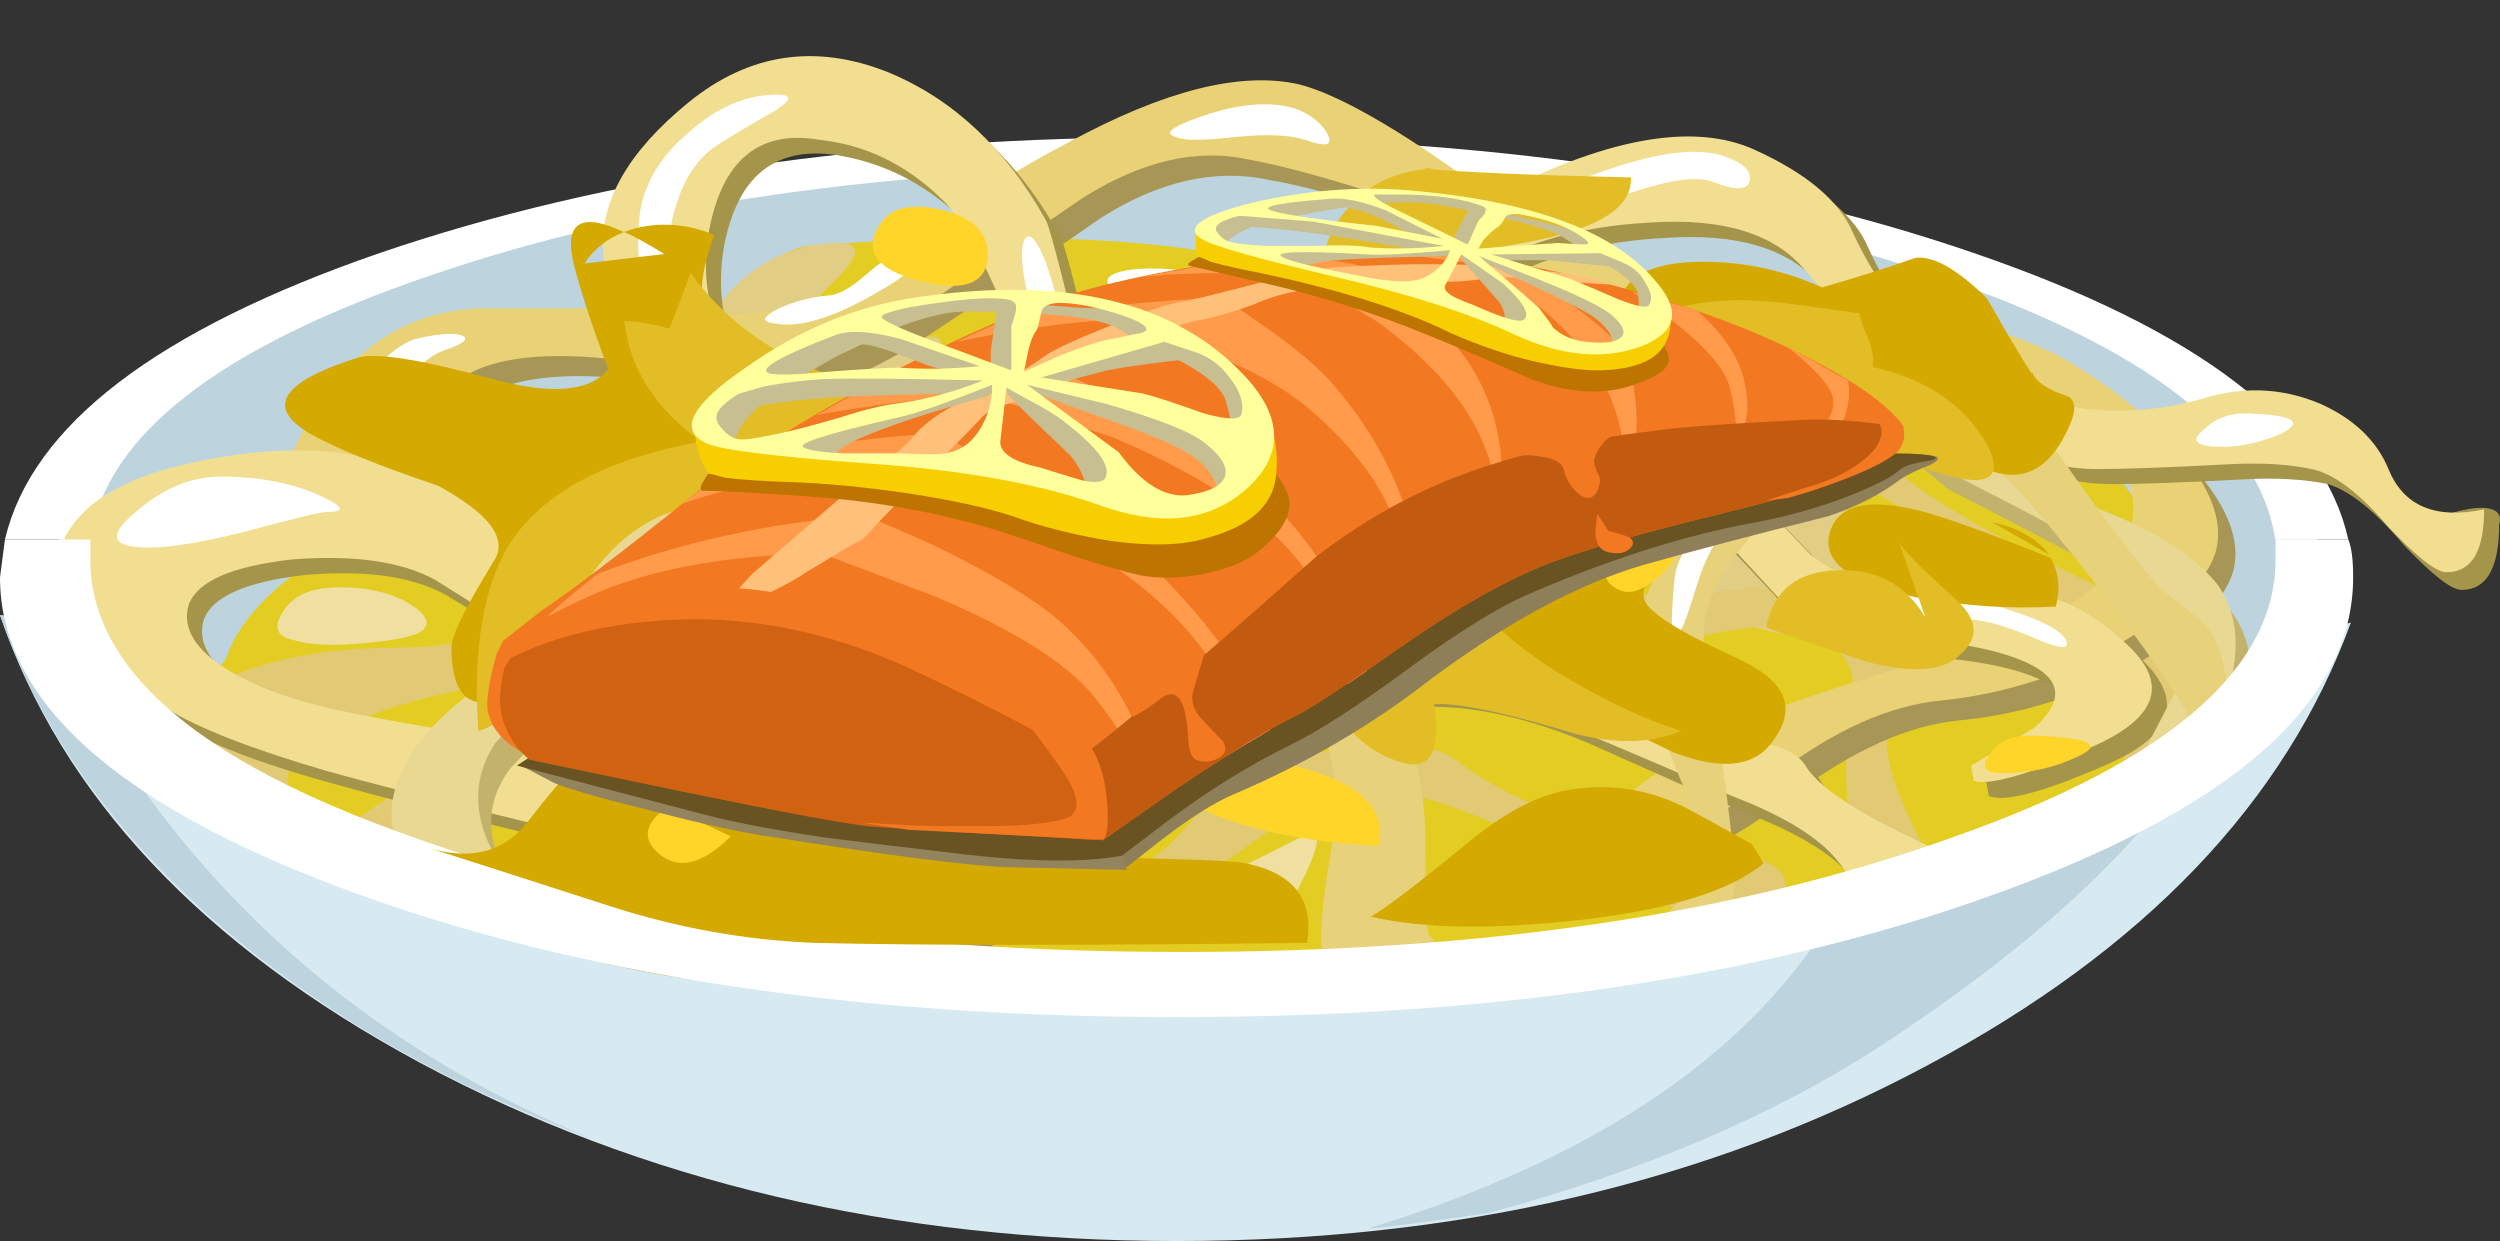 <?xml version="1.0" encoding="UTF-8" standalone="no"?>
<!-- Created with Inkscape (http://www.inkscape.org/) -->

<svg
   id="svg2"
   xml:space="preserve"
   viewBox="0 0 37.288 18.51"
   version="1.1"
   inkscape:version="1.3 (0e150ed6c4, 2023-07-21)"
   sodipodi:docname="espagueti-par-salmon.svg"
   xmlns:inkscape="http://www.inkscape.org/namespaces/inkscape"
   xmlns:sodipodi="http://sodipodi.sourceforge.net/DTD/sodipodi-0.dtd"
   xmlns="http://www.w3.org/2000/svg"
   xmlns:svg="http://www.w3.org/2000/svg"
   xmlns:rdf="http://www.w3.org/1999/02/22-rdf-syntax-ns#"
   xmlns:cc="http://creativecommons.org/ns#"
   xmlns:dc="http://purl.org/dc/elements/1.1/"><rect x="0" y="0" width="37.288" height="18.51" fill="#333333" stroke="none"/><sodipodi:namedview
   id="namedview1"
   pagecolor="#ffffff"
   bordercolor="#000000"
   borderopacity="0.25"
   inkscape:showpageshadow="2"
   inkscape:pageopacity="0.0"
   inkscape:pagecheckerboard="0"
   inkscape:deskcolor="#d1d1d1"
   inkscape:zoom="25.676428"
   inkscape:cx="13.00804"
   inkscape:cy="8.0813422"
   inkscape:window-width="1920"
   inkscape:window-height="991"
   inkscape:window-x="-9"
   inkscape:window-y="-9"
   inkscape:window-maximized="1"
   inkscape:current-layer="g12" />&#10;  <defs
   id="defs6">&#10;    <clipPath
   id="clipPath22">&#10;      <path
   id="path24"
   d="m2-0.192h16v7h-16v-7z"
   inkscape:connector-curvature="0" />&#10;    </clipPath>&#10;    <mask
   id="mask26">&#10;      <g
   id="g28">&#10;        <g
   id="g30"
   clip-path="url(#clipPath22)">&#10;          <path
   id="path32"
   style="fill:#000000;fill-opacity:.441"
   d="m2-0.192h16v7h-16v-7z"
   inkscape:connector-curvature="0" />&#10;        </g>&#10;      </g>&#10;    </mask>&#10;    <clipPath
   id="clipPath38">&#10;      <path
   id="path40"
   d="m2-0.192h16v7h-16v-7z"
   inkscape:connector-curvature="0" />&#10;    </clipPath>&#10;    <clipPath
   id="clipPath42">&#10;      <path
   id="path44"
   d="m2 0h16v7h-16v-7z"
   inkscape:connector-curvature="0" />&#10;    </clipPath>&#10;    <linearGradient
   id="linearGradient50"
   y2="-31.002"
   gradientUnits="userSpaceOnUse"
   x2="-5.853"
   gradientTransform="matrix(.6 -.002 .002 .6 17.89 22.08)"
   y1="-31.002"
   x1="-21.853">&#10;      <stop
   id="stop52"
   style="stop-color:#ffffff"
   offset="0" />&#10;      <stop
   id="stop54"
   style="stop-color:#000000"
   offset="1" />&#10;    </linearGradient>&#10;    <linearGradient
   id="linearGradient90"
   y2="10.2"
   gradientUnits="userSpaceOnUse"
   x2="46.151"
   gradientTransform="matrix(.6 0 0 -.6 5.5389e-7 14.13)"
   y1="10.2"
   x1="1.101">&#10;      <stop
   id="stop92"
   style="stop-color:#9cadb5"
   offset="0" />&#10;      <stop
   id="stop94"
   style="stop-color:#e0e0e0"
   offset="1" />&#10;    </linearGradient>&#10;    <radialGradient
   id="radialGradient110"
   gradientUnits="userSpaceOnUse"
   cy="-21.613"
   cx="2.255"
   gradientTransform="matrix(-.065 -.596 .557 -.07 24.901 10.986)"
   r="21.012">&#10;      <stop
   id="stop112"
   style="stop-color:#f2db8a"
   offset="0.499" />&#10;      <stop
   id="stop114"
   style="stop-color:#877531"
   offset="1" />&#10;    </radialGradient>&#10;    <radialGradient
   id="radialGradient128"
   gradientUnits="userSpaceOnUse"
   cy="-16.343"
   cx="1.939"
   gradientTransform="matrix(-.066 -.596 .556 -.071 18.81 11.725)"
   r="2.955">&#10;      <stop
   id="stop130"
   style="stop-color:#d4c17d"
   offset="0" />&#10;      <stop
   id="stop132"
   style="stop-color:#b3a051"
   offset="1" />&#10;    </radialGradient>&#10;    <radialGradient
   id="radialGradient146"
   gradientUnits="userSpaceOnUse"
   cy="-16.098"
   cx="7.021"
   gradientTransform="matrix(-.066 -.596 .558 -.071 18.56 11.781)"
   r="3.295">&#10;      <stop
   id="stop148"
   style="stop-color:#d4c17d"
   offset="0" />&#10;      <stop
   id="stop150"
   style="stop-color:#b3a051"
   offset="1" />&#10;    </radialGradient>&#10;    <radialGradient
   id="radialGradient164"
   gradientUnits="userSpaceOnUse"
   cy="-36.492"
   cx="4.656"
   gradientTransform="matrix(-.065 -.596 .555 -.071 41.981 8.771)"
   r="2.54">&#10;      <stop
   id="stop166"
   style="stop-color:#d4c17d"
   offset="0" />&#10;      <stop
   id="stop168"
   style="stop-color:#b3a051"
   offset="1" />&#10;    </radialGradient>&#10;    <radialGradient
   id="radialGradient182"
   gradientUnits="userSpaceOnUse"
   cy="-21.334"
   cx="4.312"
   gradientTransform="matrix(-.065 -.596 .557 -.07 24.574 11.039)"
   r="19.176">&#10;      <stop
   id="stop184"
   style="stop-color:#d4c17d"
   offset="0" />&#10;      <stop
   id="stop186"
   style="stop-color:#b3a051"
   offset="1" />&#10;    </radialGradient>&#10;    <radialGradient
   id="radialGradient200"
   gradientUnits="userSpaceOnUse"
   cy="-22.418"
   cx="-0.499"
   gradientTransform="matrix(-.065 -.596 .557 -.07 25.831 10.883)"
   r="19.718">&#10;      <stop
   id="stop202"
   style="stop-color:#c7b577"
   offset="0" />&#10;      <stop
   id="stop204"
   style="stop-color:#bdaa57"
   offset="1" />&#10;    </radialGradient>&#10;    <radialGradient
   id="radialGradient218"
   gradientUnits="userSpaceOnUse"
   cy="-22.026"
   cx="-.852"
   gradientTransform="matrix(-.065 -.596 .557 -.07 25.38 10.94)"
   r="19.718">&#10;      <stop
   id="stop220"
   style="stop-color:#e3d49d"
   offset="0" />&#10;      <stop
   id="stop222"
   style="stop-color:#e0ca70"
   offset="1" />&#10;    </radialGradient>&#10;    <radialGradient
   id="radialGradient236"
   gradientUnits="userSpaceOnUse"
   cy="-22.192"
   cx="-.732"
   gradientTransform="matrix(-.065 -.596 .557 -.07 25.57 10.904)"
   r="24.445">&#10;      <stop
   id="stop238"
   style="stop-color:#e6d189"
   offset="0" />&#10;      <stop
   id="stop240"
   style="stop-color:#bdaa57"
   offset="1" />&#10;    </radialGradient>&#10;    <radialGradient
   id="radialGradient254"
   gradientUnits="userSpaceOnUse"
   cy="-21.855"
   cx="-1.042"
   gradientTransform="matrix(-.065 -.596 .557 -.07 25.182 10.953)"
   r="24.445">&#10;      <stop
   id="stop256"
   style="stop-color:#fff6d4"
   offset="0" />&#10;      <stop
   id="stop258"
   style="stop-color:#e0ca70"
   offset="1" />&#10;    </radialGradient>&#10;    <radialGradient
   id="radialGradient272"
   gradientUnits="userSpaceOnUse"
   cy="-24.477"
   cx="4.47"
   gradientTransform="matrix(-.066 -.596 .557 -.07 28.202 10.581)"
   r="17.982">&#10;      <stop
   id="stop274"
   style="stop-color:#d6c894"
   offset="0" />&#10;      <stop
   id="stop276"
   style="stop-color:#a89642"
   offset="1" />&#10;    </radialGradient>&#10;    <radialGradient
   id="radialGradient290"
   gradientUnits="userSpaceOnUse"
   cy="-24.129"
   cx="4.061"
   gradientTransform="matrix(-.066 -.596 .557 -.07 27.802 10.631)"
   r="17.982">&#10;      <stop
   id="stop292"
   style="stop-color:#fff6d4"
   offset="0" />&#10;      <stop
   id="stop294"
   style="stop-color:#e0ca70"
   offset="1" />&#10;    </radialGradient>&#10;    <radialGradient
   id="radialGradient308"
   gradientUnits="userSpaceOnUse"
   cy="-26.365"
   cx="4.234"
   gradientTransform="matrix(-.066 -.596 .557 -.07 30.378 10.308)"
   r="16.486">&#10;      <stop
   id="stop310"
   style="stop-color:#fff6d4"
   offset="0" />&#10;      <stop
   id="stop312"
   style="stop-color:#e0ca70"
   offset="1" />&#10;    </radialGradient>&#10;    <clipPath
   id="clipPath454">&#10;      <path
   id="path456"
   d="m3 7.808h14v6h-14v-6z"
   inkscape:connector-curvature="0" />&#10;    </clipPath>&#10;    <mask
   id="mask458">&#10;      <g
   id="g460">&#10;        <g
   id="g462"
   clip-path="url(#clipPath454)">&#10;          <path
   id="path464"
   style="fill:#000000;fill-opacity:.621"
   d="m3 7.808h14v6h-14v-6z"
   inkscape:connector-curvature="0" />&#10;        </g>&#10;      </g>&#10;    </mask>&#10;    <clipPath
   id="clipPath470">&#10;      <path
   id="path472"
   d="m3 7.808h14v6h-14v-6z"
   inkscape:connector-curvature="0" />&#10;    </clipPath>&#10;    <clipPath
   id="clipPath474">&#10;      <path
   id="path476"
   d="m3 8h14v6h-14v-6z"
   inkscape:connector-curvature="0" />&#10;    </clipPath>&#10;    <clipPath
   id="clipPath542">&#10;      <path
   id="path544"
   d="m12 13.808h4v1h-4v-1z"
   inkscape:connector-curvature="0" />&#10;    </clipPath>&#10;    <mask
   id="mask546">&#10;      <g
   id="g548">&#10;        <g
   id="g550"
   clip-path="url(#clipPath542)">&#10;          <path
   id="path552"
   style="fill:#000000;fill-opacity:.422"
   d="m12 13.808h4v1h-4v-1z"
   inkscape:connector-curvature="0" />&#10;        </g>&#10;      </g>&#10;    </mask>&#10;    <clipPath
   id="clipPath558">&#10;      <path
   id="path560"
   d="m12 13.808h4v1h-4v-1z"
   inkscape:connector-curvature="0" />&#10;    </clipPath>&#10;    <clipPath
   id="clipPath562">&#10;      <path
   id="path564"
   d="m12 14h4v1h-4v-1z"
   inkscape:connector-curvature="0" />&#10;    </clipPath>&#10;    <clipPath
   id="clipPath586">&#10;      <path
   id="path588"
   d="m13 12.808h3v1h-3v-1z"
   inkscape:connector-curvature="0" />&#10;    </clipPath>&#10;    <mask
   id="mask590">&#10;      <g
   id="g592">&#10;        <g
   id="g594"
   clip-path="url(#clipPath586)">&#10;          <path
   id="path596"
   style="fill:#000000;fill-opacity:.422"
   d="m13 12.808h3v1h-3v-1z"
   inkscape:connector-curvature="0" />&#10;        </g>&#10;      </g>&#10;    </mask>&#10;    <clipPath
   id="clipPath602">&#10;      <path
   id="path604"
   d="m13 12.808h3v1h-3v-1z"
   inkscape:connector-curvature="0" />&#10;    </clipPath>&#10;    <clipPath
   id="clipPath606">&#10;      <path
   id="path608"
   d="m13 13h3v1h-3v-1z"
   inkscape:connector-curvature="0" />&#10;    </clipPath>&#10;    <clipPath
   id="clipPath630">&#10;      <path
   id="path632"
   d="m15 12.808h2v1h-2v-1z"
   inkscape:connector-curvature="0" />&#10;    </clipPath>&#10;    <mask
   id="mask634">&#10;      <g
   id="g636">&#10;        <g
   id="g638"
   clip-path="url(#clipPath630)">&#10;          <path
   id="path640"
   style="fill:#000000;fill-opacity:.422"
   d="m15 12.808h2v1h-2v-1z"
   inkscape:connector-curvature="0" />&#10;        </g>&#10;      </g>&#10;    </mask>&#10;    <clipPath
   id="clipPath646">&#10;      <path
   id="path648"
   d="m15 12.808h2v1h-2v-1z"
   inkscape:connector-curvature="0" />&#10;    </clipPath>&#10;    <clipPath
   id="clipPath650">&#10;      <path
   id="path652"
   d="m15 13h2v1h-2v-1z"
   inkscape:connector-curvature="0" />&#10;    </clipPath>&#10;    <clipPath
   id="clipPath674">&#10;      <path
   id="path676"
   d="m15 11.808h3v2h-3v-2z"
   inkscape:connector-curvature="0" />&#10;    </clipPath>&#10;    <mask
   id="mask678">&#10;      <g
   id="g680">&#10;        <g
   id="g682"
   clip-path="url(#clipPath674)">&#10;          <path
   id="path684"
   style="fill:#000000;fill-opacity:.422"
   d="m15 11.808h3v2h-3v-2z"
   inkscape:connector-curvature="0" />&#10;        </g>&#10;      </g>&#10;    </mask>&#10;    <clipPath
   id="clipPath690">&#10;      <path
   id="path692"
   d="m15 11.808h3v2h-3v-2z"
   inkscape:connector-curvature="0" />&#10;    </clipPath>&#10;    <clipPath
   id="clipPath694">&#10;      <path
   id="path696"
   d="m15 12h3v2h-3v-2z"
   inkscape:connector-curvature="0" />&#10;    </clipPath>&#10;    <clipPath
   id="clipPath718">&#10;      <path
   id="path720"
   d="m16 12.808h3v1h-3v-1z"
   inkscape:connector-curvature="0" />&#10;    </clipPath>&#10;    <mask
   id="mask722">&#10;      <g
   id="g724">&#10;        <g
   id="g726"
   clip-path="url(#clipPath718)">&#10;          <path
   id="path728"
   style="fill:#000000;fill-opacity:.422"
   d="m16 12.808h3v1h-3v-1z"
   inkscape:connector-curvature="0" />&#10;        </g>&#10;      </g>&#10;    </mask>&#10;    <clipPath
   id="clipPath734">&#10;      <path
   id="path736"
   d="m16 12.808h3v1h-3v-1z"
   inkscape:connector-curvature="0" />&#10;    </clipPath>&#10;    <clipPath
   id="clipPath738">&#10;      <path
   id="path740"
   d="m16 13h3v1h-3v-1z"
   inkscape:connector-curvature="0" />&#10;    </clipPath>&#10;    <clipPath
   id="clipPath762">&#10;      <path
   id="path764"
   d="m15 13.808h3v1h-3v-1z"
   inkscape:connector-curvature="0" />&#10;    </clipPath>&#10;    <mask
   id="mask766">&#10;      <g
   id="g768">&#10;        <g
   id="g770"
   clip-path="url(#clipPath762)">&#10;          <path
   id="path772"
   style="fill:#000000;fill-opacity:.422"
   d="m15 13.808h3v1h-3v-1z"
   inkscape:connector-curvature="0" />&#10;        </g>&#10;      </g>&#10;    </mask>&#10;    <clipPath
   id="clipPath778">&#10;      <path
   id="path780"
   d="m15 13.808h3v1h-3v-1z"
   inkscape:connector-curvature="0" />&#10;    </clipPath>&#10;    <clipPath
   id="clipPath782">&#10;      <path
   id="path784"
   d="m15 14h3v1h-3v-1z"
   inkscape:connector-curvature="0" />&#10;    </clipPath>&#10;    <clipPath
   id="clipPath806">&#10;      <path
   id="path808"
   d="m14 13.808h2v1h-2v-1z"
   inkscape:connector-curvature="0" />&#10;    </clipPath>&#10;    <mask
   id="mask810">&#10;      <g
   id="g812">&#10;        <g
   id="g814"
   clip-path="url(#clipPath806)">&#10;          <path
   id="path816"
   style="fill:#000000;fill-opacity:.422"
   d="m14 13.808h2v1h-2v-1z"
   inkscape:connector-curvature="0" />&#10;        </g>&#10;      </g>&#10;    </mask>&#10;    <clipPath
   id="clipPath822">&#10;      <path
   id="path824"
   d="m14 13.808h2v1h-2v-1z"
   inkscape:connector-curvature="0" />&#10;    </clipPath>&#10;    <clipPath
   id="clipPath826">&#10;      <path
   id="path828"
   d="m14 14h2v1h-2v-1z"
   inkscape:connector-curvature="0" />&#10;    </clipPath>&#10;    <clipPath
   id="clipPath850">&#10;      <path
   id="path852"
   d="m12 13.808h4v1h-4v-1z"
   inkscape:connector-curvature="0" />&#10;    </clipPath>&#10;    <mask
   id="mask854">&#10;      <g
   id="g856">&#10;        <g
   id="g858"
   clip-path="url(#clipPath850)">&#10;          <path
   id="path860"
   style="fill:#000000;fill-opacity:.422"
   d="m12 13.808h4v1h-4v-1z"
   inkscape:connector-curvature="0" />&#10;        </g>&#10;      </g>&#10;    </mask>&#10;    <clipPath
   id="clipPath866">&#10;      <path
   id="path868"
   d="m12 13.808h4v1h-4v-1z"
   inkscape:connector-curvature="0" />&#10;    </clipPath>&#10;    <clipPath
   id="clipPath870">&#10;      <path
   id="path872"
   d="m12 14h4v1h-4v-1z"
   inkscape:connector-curvature="0" />&#10;    </clipPath>&#10;    <clipPath
   id="clipPath906">&#10;      <path
   id="path908"
   d="m5 10.808h5v2h-5v-2z"
   inkscape:connector-curvature="0" />&#10;    </clipPath>&#10;    <mask
   id="mask910">&#10;      <g
   id="g912">&#10;        <g
   id="g914"
   clip-path="url(#clipPath906)">&#10;          <path
   id="path916"
   style="fill:#000000;fill-opacity:.422"
   d="m5 10.808h5v2h-5v-2z"
   inkscape:connector-curvature="0" />&#10;        </g>&#10;      </g>&#10;    </mask>&#10;    <clipPath
   id="clipPath922">&#10;      <path
   id="path924"
   d="m5 10.808h5v2h-5v-2z"
   inkscape:connector-curvature="0" />&#10;    </clipPath>&#10;    <clipPath
   id="clipPath926">&#10;      <path
   id="path928"
   d="m5 11h5v2h-5v-2z"
   inkscape:connector-curvature="0" />&#10;    </clipPath>&#10;    <clipPath
   id="clipPath950">&#10;      <path
   id="path952"
   d="m6 10.808h4v2h-4v-2z"
   inkscape:connector-curvature="0" />&#10;    </clipPath>&#10;    <mask
   id="mask954">&#10;      <g
   id="g956">&#10;        <g
   id="g958"
   clip-path="url(#clipPath950)">&#10;          <path
   id="path960"
   style="fill:#000000;fill-opacity:.422"
   d="m6 10.808h4v2h-4v-2z"
   inkscape:connector-curvature="0" />&#10;        </g>&#10;      </g>&#10;    </mask>&#10;    <clipPath
   id="clipPath966">&#10;      <path
   id="path968"
   d="m6 10.808h4v2h-4v-2z"
   inkscape:connector-curvature="0" />&#10;    </clipPath>&#10;    <clipPath
   id="clipPath970">&#10;      <path
   id="path972"
   d="m6 11h4v2h-4v-2z"
   inkscape:connector-curvature="0" />&#10;    </clipPath>&#10;    <clipPath
   id="clipPath994">&#10;      <path
   id="path996"
   d="m9 9.808h2v3h-2v-3z"
   inkscape:connector-curvature="0" />&#10;    </clipPath>&#10;    <mask
   id="mask998">&#10;      <g
   id="g1000">&#10;        <g
   id="g1002"
   clip-path="url(#clipPath994)">&#10;          <path
   id="path1004"
   style="fill:#000000;fill-opacity:.422"
   d="m9 9.808h2v3h-2v-3z"
   inkscape:connector-curvature="0" />&#10;        </g>&#10;      </g>&#10;    </mask>&#10;    <clipPath
   id="clipPath1010">&#10;      <path
   id="path1012"
   d="m9 9.808h2v3h-2v-3z"
   inkscape:connector-curvature="0" />&#10;    </clipPath>&#10;    <clipPath
   id="clipPath1014">&#10;      <path
   id="path1016"
   d="m9 10h2v3h-2v-3z"
   inkscape:connector-curvature="0" />&#10;    </clipPath>&#10;    <clipPath
   id="clipPath1038">&#10;      <path
   id="path1040"
   d="m9 9.808h4v3h-4v-3z"
   inkscape:connector-curvature="0" />&#10;    </clipPath>&#10;    <mask
   id="mask1042">&#10;      <g
   id="g1044">&#10;        <g
   id="g1046"
   clip-path="url(#clipPath1038)">&#10;          <path
   id="path1048"
   style="fill:#000000;fill-opacity:.422"
   d="m9 9.808h4v3h-4v-3z"
   inkscape:connector-curvature="0" />&#10;        </g>&#10;      </g>&#10;    </mask>&#10;    <clipPath
   id="clipPath1054">&#10;      <path
   id="path1056"
   d="m9 9.808h4v3h-4v-3z"
   inkscape:connector-curvature="0" />&#10;    </clipPath>&#10;    <clipPath
   id="clipPath1058">&#10;      <path
   id="path1060"
   d="m9 10h4v3h-4v-3z"
   inkscape:connector-curvature="0" />&#10;    </clipPath>&#10;    <clipPath
   id="clipPath1082">&#10;      <path
   id="path1084"
   d="m10 10.808h3v2h-3v-2z"
   inkscape:connector-curvature="0" />&#10;    </clipPath>&#10;    <mask
   id="mask1086">&#10;      <g
   id="g1088">&#10;        <g
   id="g1090"
   clip-path="url(#clipPath1082)">&#10;          <path
   id="path1092"
   style="fill:#000000;fill-opacity:.422"
   d="m10 10.808h3v2h-3v-2z"
   inkscape:connector-curvature="0" />&#10;        </g>&#10;      </g>&#10;    </mask>&#10;    <clipPath
   id="clipPath1098">&#10;      <path
   id="path1100"
   d="m10 10.808h3v2h-3v-2z"
   inkscape:connector-curvature="0" />&#10;    </clipPath>&#10;    <clipPath
   id="clipPath1102">&#10;      <path
   id="path1104"
   d="m10 11h3v2h-3v-2z"
   inkscape:connector-curvature="0" />&#10;    </clipPath>&#10;    <clipPath
   id="clipPath1126">&#10;      <path
   id="path1128"
   d="m9 11.808h3v2h-3v-2z"
   inkscape:connector-curvature="0" />&#10;    </clipPath>&#10;    <mask
   id="mask1130">&#10;      <g
   id="g1132">&#10;        <g
   id="g1134"
   clip-path="url(#clipPath1126)">&#10;          <path
   id="path1136"
   style="fill:#000000;fill-opacity:.422"
   d="m9 11.808h3v2h-3v-2z"
   inkscape:connector-curvature="0" />&#10;        </g>&#10;      </g>&#10;    </mask>&#10;    <clipPath
   id="clipPath1142">&#10;      <path
   id="path1144"
   d="m9 11.808h3v2h-3v-2z"
   inkscape:connector-curvature="0" />&#10;    </clipPath>&#10;    <clipPath
   id="clipPath1146">&#10;      <path
   id="path1148"
   d="m9 12h3v2h-3v-2z"
   inkscape:connector-curvature="0" />&#10;    </clipPath>&#10;    <clipPath
   id="clipPath1170">&#10;      <path
   id="path1172"
   d="m8 11.808h2v2h-2v-2z"
   inkscape:connector-curvature="0" />&#10;    </clipPath>&#10;    <mask
   id="mask1174">&#10;      <g
   id="g1176">&#10;        <g
   id="g1178"
   clip-path="url(#clipPath1170)">&#10;          <path
   id="path1180"
   style="fill:#000000;fill-opacity:.422"
   d="m8 11.808h2v2h-2v-2z"
   inkscape:connector-curvature="0" />&#10;        </g>&#10;      </g>&#10;    </mask>&#10;    <clipPath
   id="clipPath1186">&#10;      <path
   id="path1188"
   d="m8 11.808h2v2h-2v-2z"
   inkscape:connector-curvature="0" />&#10;    </clipPath>&#10;    <clipPath
   id="clipPath1190">&#10;      <path
   id="path1192"
   d="m8 12h2v2h-2v-2z"
   inkscape:connector-curvature="0" />&#10;    </clipPath>&#10;    <clipPath
   id="clipPath1214">&#10;      <path
   id="path1216"
   d="m6 11.808h4v1h-4v-1z"
   inkscape:connector-curvature="0" />&#10;    </clipPath>&#10;    <mask
   id="mask1218">&#10;      <g
   id="g1220">&#10;        <g
   id="g1222"
   clip-path="url(#clipPath1214)">&#10;          <path
   id="path1224"
   style="fill:#000000;fill-opacity:.422"
   d="m6 11.808h4v1h-4v-1z"
   inkscape:connector-curvature="0" />&#10;        </g>&#10;      </g>&#10;    </mask>&#10;    <clipPath
   id="clipPath1230">&#10;      <path
   id="path1232"
   d="m6 11.808h4v1h-4v-1z"
   inkscape:connector-curvature="0" />&#10;    </clipPath>&#10;    <clipPath
   id="clipPath1234">&#10;      <path
   id="path1236"
   d="m6 12h4v1h-4v-1z"
   inkscape:connector-curvature="0" />&#10;    </clipPath>&#10;  </defs>&#10;  <g
   id="g10"
   transform="matrix(1.25 0 0 -1.25 0 18.51)">&#10;    <g
   id="g12">&#10;      <path
   id="path14"
   style="display:inline;fill:#d7eaf2;fill-rule:evenodd;fill-opacity:1"
   d="m 27.93,7.351 0.121,0.028 C 27.27,5.242 25.59,3.48 23.008,2.101 20.391,0.699 17.398,0 14.039,0 10.66,0 7.648,0.711 5.008,2.129 2.41,3.531 0.738,5.308 0,7.468 L 0.238,7.441 C 1.02,6.922 2.691,6.488 5.25,6.152 7.852,5.808 10.809,5.64 14.129,5.64 c 3.262,0 6.172,0.16 8.73,0.481 2.52,0.32 4.211,0.73 5.071,1.23 z"
   inkscape:connector-curvature="0" />&#10;      <path
   id="path16"
   style="fill-rule:evenodd;fill:#bdd4de"
   d="m26.82 6.902c-0.179-0.484-0.472-0.984-0.871-1.5-0.758-1.023-1.941-2.051-3.539-3.094-1.262-0.816-2.812-1.476-4.652-1.976-0.86-0.121-1.34-0.184-1.438-0.184 2.418 0.742 4.16 1.82 5.219 3.242 0.461 0.621 0.75 1.199 0.867 1.739 0.063 0.5 0.102 0.832 0.121 0.992 1.864 0.199 3.293 0.461 4.293 0.781z"
   inkscape:connector-curvature="0" />&#10;      &#10;      <path
   id="path78"
   style="display:inline;fill:#bdd4de;fill-rule:evenodd"
   d="M 2.281,4.652 C 3.547,3.152 5.148,2.007 7.078,1.214 5.43,1.824 4.012,2.621 2.82,3.601 1.441,4.742 0.5,6.031 0,7.468 L 0.238,7.441 C 0.379,7.339 0.531,7.261 0.691,7.199 1.031,6.359 1.559,5.511 2.281,4.652 Z"
   inkscape:connector-curvature="0" />&#10;      <g
   id="g80"
   style="display:inline">&#10;        <g
   id="g82">&#10;          <g
   id="g88">&#10;            <path
   id="path96"
   style="display:inline;fill:#bdd4de;fill-rule:evenodd;fill-opacity:1"
   d="m 23.73,11.609 c 2.641,-1 3.961,-2.199 3.961,-3.598 0,-1.402 -1.32,-2.589 -3.961,-3.57 -2.64,-1 -5.82,-1.5 -9.539,-1.5 -3.742,0 -6.929,0.5 -9.57,1.5 C 1.98,5.422 0.66,6.609 0.66,8.011 c 0,1.399 1.32,2.598 3.961,3.598 2.641,0.98 5.828,1.473 9.57,1.473 3.719,0 6.899,-0.493 9.539,-1.473 z"
   inkscape:connector-curvature="0" />&#10;          </g>&#10;        </g>&#10;      </g>&#10;      <path
   id="path98"
   style="display:inline;fill:#ffffff;fill-rule:evenodd"
   d="m 28.02,8.371 h -0.872 c -0.179,1.238 -1.527,2.289 -4.05,3.148 -2.496,0.86 -5.496,1.289 -8.996,1.289 -3.481,0 -6.473,-0.429 -8.973,-1.289 C 2.609,10.66 1.262,9.609 1.078,8.371 H 0.059 c 0.32,1.359 1.812,2.5 4.472,3.418 2.699,0.922 5.867,1.383 9.508,1.383 3.66,0 6.832,-0.461 9.512,-1.383 2.679,-0.918 4.168,-2.059 4.469,-3.418 z"
   inkscape:connector-curvature="0" />&#10;      <g
   id="g100"
   style="display:inline;fill:#e3bd26;fill-opacity:1">&#10;        <g
   id="g102"
   style="fill:#e3bd26;fill-opacity:1">&#10;          <g
   id="g108"
   style="fill:#e3cd22;fill-opacity:1">&#10;            <path
   id="path116"
   style="fill:#e3cd22;fill-rule:evenodd;fill-opacity:1"
   d="M 26.969,6.3 C 26.07,5.781 24.77,5.211 23.07,4.589 20.609,3.691 18.5,3.23 16.742,3.211 14.82,3.191 12.723,3.281 10.441,3.48 8.359,3.679 6.77,3.91 5.672,4.168 4.77,4.39 3.891,4.73 3.031,5.187 2.27,5.589 1.879,5.871 1.859,6.031 1.84,6.109 1.961,6.257 2.219,6.48 2.52,6.738 2.68,6.898 2.699,6.961 3.02,7.859 4.289,8.629 6.512,9.269 7.09,9.429 7.68,9.91 8.281,10.711 c 0.559,0.757 1.028,1.148 1.41,1.168 1.879,0.14 3.418,0.121 4.618,-0.059 0.421,-0.059 1.07,-0.27 1.953,-0.629 0.718,-0.301 1.328,-0.441 1.828,-0.422 0.461,0.02 1.5,0.102 3.121,0.242 1.461,0.078 2.359,-0.039 2.699,-0.359 0.5,-0.48 1.031,-1.09 1.59,-1.832 C 26.16,7.98 26.48,7.41 26.461,7.109 26.441,6.89 26.629,6.742 27.031,6.66 27.289,6.601 27.27,6.48 26.969,6.3 Z"
   inkscape:connector-curvature="0" />&#10;          </g>&#10;        </g>&#10;      </g>&#10;      <g
   id="g118"
   style="display:inline">&#10;        <g
   id="g120">&#10;          <g
   id="g126">&#10;            <path
   id="path134"
   style="fill:#e2cd85;fill-rule:evenodd;fill-opacity:1"
   d="m 9.691,11.879 c 0.579,0.101 0.668,-0.04 0.27,-0.418 -0.5,-0.5 -0.68,-0.809 -0.539,-0.93 0.156,-0.16 0.5,-0.141 1.016,0.058 0.484,0.2 0.742,0.25 0.781,0.153 0.082,-0.223 -0.071,-0.41 -0.449,-0.57 -0.422,-0.18 -0.981,-0.211 -1.68,-0.09 -0.699,0.14 -0.902,0.461 -0.602,0.961 0.301,0.457 0.703,0.738 1.203,0.836 z"
   inkscape:connector-curvature="0" />&#10;          </g>&#10;        </g>&#10;      </g>&#10;      <g
   id="g136">&#10;        <g
   id="g138">&#10;          <g
   id="g144">&#10;            <path
   id="path152"
   style="fill-rule:evenodd;fill:#e2cd85;fill-opacity:1"
   d="m10.352 8.941c0.3 0.039 0.449-0.09 0.449-0.391 0-0.16-0.039-0.429-0.121-0.808-0.039-0.281-0.149-0.524-0.328-0.723-0.2-0.219-0.422-0.316-0.661-0.301-0.218 0.043-0.589 0.043-1.109 0l-0.719-0.058c0.059 0.121 0.168 0.242 0.328 0.359 0.301 0.262 0.68 0.403 1.141 0.422 0.398 0.039 0.59 0.289 0.57 0.75-0.004 0.481 0.149 0.727 0.45 0.75z"
   inkscape:connector-curvature="0" />&#10;          </g>&#10;        </g>&#10;      </g>&#10;      <g
   id="g154">&#10;        <g
   id="g156">&#10;          <g
   id="g162">&#10;            <path
   id="path170"
   style="fill-rule:evenodd;fill:#e2cd85;fill-opacity:1"
   d="m22.289 8.672c0.719-0.184 0.879-0.512 0.481-0.993-0.399-0.461-1.008-0.578-1.829-0.359-0.781 0.199-0.91 0.512-0.39 0.93 0.5 0.441 1.078 0.582 1.738 0.422z"
   inkscape:connector-curvature="0" />&#10;          </g>&#10;        </g>&#10;      </g>&#10;      <g
   id="g172">&#10;        <g
   id="g174">&#10;          <g
   id="g180">&#10;            <path
   id="path188"
   style="fill-rule:evenodd;fill:#e2c974;fill-opacity:1"
   d="m25.23 7.23c-0.382 0.199-0.882 0.488-1.5 0.871-0.699 0.438-1.16 0.719-1.382 0.84-0.657 0.398-1.618 0.551-2.879 0.449-0.641-0.101-1.16-0.172-1.559-0.211-0.719-0.078-1.262-0.039-1.621 0.121-0.16 0.059-0.359 0.239-0.598 0.539-0.16 0.18-0.55 0.262-1.171 0.243-0.54-0.02-1.27-0.16-2.192-0.422-0.918-0.258-1.578-0.399-1.98-0.418-0.778-0.063-1.309-0.133-1.586-0.211-0.485-0.121-0.84-0.359-1.082-0.719-0.379-0.543-0.672-0.91-0.871-1.109-0.34-0.344-0.719-0.543-1.141-0.602-0.5-0.082-0.969-0.211-1.41-0.39-0.5-0.18-0.758-0.34-0.781-0.481-0.055-0.156-0.055-0.308 0-0.465-0.477 0.188-0.789 0.344-0.93 0.465-0.5 0.422-0.418 0.762 0.242 1.02 0.52 0.218 1.191 0.332 2.012 0.332 0.558 0 1.008 0.117 1.347 0.359 0.161 0.117 0.403 0.379 0.723 0.777 0.16 0.204 0.387 0.512 0.688 0.934 0.339 0.316 0.871 0.469 1.589 0.449 0.661-0.039 1.301 0.059 1.922 0.301 0.317 0.141 0.739 0.316 1.258 0.539 0.461 0.121 0.809 0.18 1.051 0.18 0.34 0 0.859-0.078 1.559-0.239 0.281-0.062 0.64-0.261 1.082-0.601 0.238-0.199 0.878-0.262 1.918-0.18 0.902 0.059 1.871 0.149 2.91 0.27 0.683-0.02 1.293-0.258 1.832-0.719 0.379-0.32 1.109-0.742 2.187-1.262 0.801-0.379 1.18-0.668 1.141-0.871-0.039-0.437-0.117-0.847-0.238-1.226-0.161-0.5-0.313-0.653-0.45-0.454-0.062 0.102 0.008 0.411 0.207 0.93 0.184 0.442 0.082 0.762-0.297 0.961zm-6.871 0c-0.738 0.301-1.25 0.488-1.531 0.57-0.48 0.161-0.859 0.161-1.137 0-0.121-0.058-0.55-0.218-1.293-0.48-0.558-0.199-0.929-0.402-1.109-0.602-0.379-0.457-0.68-0.82-0.898-1.078-0.442-0.519-0.789-0.82-1.051-0.902-0.399-0.117-0.891-0.188-1.469-0.207-0.66-0.02-1.082 0.07-1.262 0.269-0.238 0.258-0.41 0.418-0.507 0.481-0.204 0.098-0.524 0.168-0.961 0.207-0.481 0.043-0.961-0.047-1.442-0.27-0.441-0.211-0.605-0.394-0.496-0.554-0.371 0.117-0.707 0.23-1.004 0.332 0.047 0.031 0.098 0.066 0.153 0.105 0.48 0.34 1.078 0.641 1.8 0.899 0.778 0.3 1.348 0.402 1.707 0.3 0.18-0.039 0.461-0.32 0.84-0.839 0.301-0.403 0.692-0.551 1.172-0.454 0.66 0.161 1.109 0.313 1.352 0.454 0.257 0.16 0.5 0.457 0.718 0.898 0.598 1.102 1.352 1.652 2.25 1.652 0.262 0 0.579 0.137 0.961 0.418 0.301 0.219 0.7 0.25 1.2 0.09 0.878-0.281 1.808-0.519 2.789-0.719 0.382-0.101 0.91-0.109 1.589-0.031 0.54 0.063 0.969-0.019 1.29-0.238 0.402-0.301 0.621-0.52 0.66-0.66 0-0.039-0.051-0.289-0.149-0.75-0.062-0.262 0.047-0.672 0.328-1.231 0.2-0.422 0.192-0.64-0.031-0.66-0.219-0.019-0.41-0.082-0.57-0.18-0.039-0.019-0.078 0.02-0.117 0.118-0.039 0.183-0.071 0.492-0.09 0.933-0.039 0.516-0.031 0.918 0.027 1.199 0.16 0.68-0.219 1.02-1.137 1.02-0.121 0-0.519-0.07-1.199-0.211-0.441-0.078-0.902-0.039-1.383 0.121zm-5.757-3.422c-0.661-0.058-1.063-0.109-1.204-0.148-0.238-0.082-0.398-0.129-0.476-0.153-0.121-0.039-0.402-0.058-0.844-0.058-0.234 0-0.605 0.055-1.109 0.164 0.265 0.059 0.758 0.191 1.469 0.406 0.722 0.242 1.273 0.36 1.652 0.36h1.168c0.34 0.062 0.64 0.25 0.902 0.57 0.32 0.383 0.84 0.672 1.559 0.871 0.781 0.199 1.351 0.16 1.711-0.121 0.34-0.258 0.781-0.481 1.32-0.66 0.398-0.117 0.738-0.188 1.02-0.207 0.218-0.02 0.488-0.071 0.808-0.153 0.34-0.078 0.551-0.16 0.629-0.238 0.121-0.082 0.133-0.254 0.031-0.512-0.117-0.242-0.297-0.328-0.539-0.269-0.199 0.058-0.558 0.219-1.078 0.48-0.641 0.34-1.09 0.559-1.351 0.66-0.602 0.258-1.02 0.418-1.262 0.481-0.481 0.117-0.899 0.098-1.258-0.063-0.281-0.117-0.613-0.316-0.992-0.597-0.379-0.262-0.668-0.442-0.867-0.543-0.262-0.098-0.692-0.188-1.289-0.27zm-9.122 1.457c0.208-0.086 0.446-0.176 0.719-0.269-0.301-0.176-0.508-0.149-0.629 0.074-0.043 0.066-0.07 0.129-0.09 0.195zm1.723-0.601c0.293-0.086 0.609-0.184 0.949-0.285 1.188-0.356 2.125-0.614 2.817-0.762-0.031-0.008-0.063-0.012-0.09-0.016-0.418-0.062-1.117 0.059-2.098 0.36-0.902 0.3-1.422 0.527-1.558 0.687l-0.02 0.016z"
   inkscape:connector-curvature="0" />&#10;          </g>&#10;        </g>&#10;      </g>&#10;      <g
   id="g190">&#10;        <g
   id="g192">&#10;          <g
   id="g198">&#10;            <path
   id="path206"
   style="fill-rule:evenodd;fill:#a89656;fill-opacity:1"
   d="m25.352 9.3c-0.321 0.442-0.774 0.711-1.352 0.809-1.301 0.262-2.52 0.422-3.66 0.48-0.539 0.043-1.16 0.301-1.86 0.782-0.757 0.5-1.32 0.781-1.679 0.84-0.742 0.242-1.293 0.39-1.653 0.449-0.64 0.14-1.308-0.008-2.007-0.449-0.981-0.68-1.672-1.149-2.071-1.411-0.64-0.418-1.191-0.648-1.652-0.691-0.141-0.02-0.797 0.043-1.98 0.184-0.821 0.078-1.411-0.012-1.77-0.274-0.719-0.617-1.238-1.058-1.559-1.316-0.539-0.481-0.761-0.551-0.66-0.211 0.5 1.597 1.36 2.398 2.578 2.398h1.141c1.781-0.199 2.973-0.039 3.57 0.481 0.723 0.601 1.461 1.101 2.223 1.5 1.137 0.621 2.059 0.851 2.758 0.691 0.48-0.121 1.179-0.519 2.101-1.199 0.879-0.641 1.688-1.012 2.43-1.113 1.66-0.219 2.539-0.34 2.641-0.36 0.816-0.14 1.457-0.328 1.918-0.57 0.558-0.316 1.011-0.68 1.351-1.078 0.379-0.422 0.547-0.801 0.508-1.141-0.039-0.359-0.391-0.738-1.047-1.14-0.683-0.418-1.433-0.672-2.254-0.75-0.597-0.059-1.25-0.352-1.949-0.872-0.66-0.5-1.129-0.75-1.41-0.75h-0.988c-0.122 0.02-0.18 0.071-0.18 0.153 0 0.137 0.297 0.328 0.898 0.566 0.481 0.184 1.551 0.571 3.211 1.172 1.481 0.559 2.328 1.039 2.551 1.442 0.262 0.457 0.211 0.917-0.148 1.378z"
   inkscape:connector-curvature="0" />&#10;          </g>&#10;        </g>&#10;      </g>&#10;      <g
   id="g208">&#10;        <g
   id="g210">&#10;          <g
   id="g216">&#10;            <path
   id="path224"
   style="fill-rule:evenodd;fill:#e9d275;fill-opacity:1"
   d="m25.141 9.539c-0.34 0.441-0.789 0.711-1.352 0.812-1.301 0.258-2.519 0.418-3.66 0.481-0.539 0.039-1.16 0.3-1.859 0.777-0.758 0.5-1.329 0.781-1.711 0.844-0.739 0.238-1.289 0.386-1.649 0.449-0.621 0.141-1.281-0.012-1.98-0.449-1-0.684-1.692-1.153-2.071-1.41-0.64-0.422-1.199-0.653-1.679-0.692-0.141-0.019-0.789 0.039-1.953 0.18-0.84 0.082-1.43-0.012-1.77-0.27-0.719-0.621-1.238-1.058-1.559-1.32-0.539-0.48-0.757-0.551-0.66-0.211 0.5 1.602 1.364 2.399 2.582 2.399h1.141c1.777-0.2 2.969-0.051 3.57 0.453 0.637 0.578 1.379 1.09 2.219 1.527 1.141 0.621 2.059 0.852 2.758 0.691 0.461-0.121 1.16-0.519 2.101-1.199 0.879-0.64 1.692-1.012 2.43-1.113 1.699-0.219 2.582-0.34 2.641-0.359 0.8-0.141 1.429-0.329 1.89-0.571 0.559-0.316 1.02-0.679 1.379-1.078 0.383-0.422 0.551-0.801 0.512-1.141-0.039-0.359-0.391-0.738-1.051-1.14-0.699-0.418-1.449-0.668-2.25-0.75-0.621-0.059-1.269-0.352-1.953-0.871-0.66-0.5-1.137-0.75-1.437-0.75h-0.961l0.66 0.539c0.558 0.422 1.14 0.75 1.738 0.992 0.484 0.18 1.27 0.43 2.371 0.75 0.922 0.301 1.492 0.648 1.711 1.051 0.262 0.461 0.211 0.922-0.148 1.379z"
   inkscape:connector-curvature="0" />&#10;          </g>&#10;        </g>&#10;      </g>&#10;      <g
   id="g226">&#10;        <g
   id="g228">&#10;          <g
   id="g234">&#10;            <path
   id="path242"
   style="fill-rule:evenodd;fill:#a5954a;fill-opacity:1"
   d="m25.199 9.031c-0.66 0-1.328 0.269-2.008 0.808-0.363 0.321-0.851 0.84-1.472 1.563-0.36 0.437-0.981 0.629-1.86 0.566-0.781-0.039-1.461-0.226-2.039-0.566-0.761-0.441-1.332-0.844-1.711-1.203-0.519-0.52-0.371-0.75 0.45-0.688 0.183 0 0.871 0.161 2.07 0.481 0.582 0.16 1.141 0 1.68-0.481 0.441-0.422 0.933-0.922 1.472-1.5 0.442-0.359 0.989-0.5 1.649-0.422 0.82 0.102 1.511-0.097 2.07-0.597 0.582-0.52 0.453-0.961-0.391-1.32-0.738-0.321-1.199-0.442-1.379-0.36l-0.031 0.176 0.75 0.453c0.383 0.34 0.332 0.598-0.148 0.777-0.321 0.141-0.84 0.231-1.559 0.274-0.562 0.019-0.992 0.16-1.293 0.418-0.5 0.539-0.879 0.941-1.14 1.199-0.457 0.48-0.911 0.742-1.348 0.781-0.359 0.039-0.852-0.011-1.469-0.148-0.742-0.141-1.371-0.211-1.89-0.211-0.301 0-0.891-0.09-1.774-0.27-0.418-0.101-0.719 0.02-0.898 0.36-0.059 0.117-0.301 0.687-0.719 1.711-0.32 0.777-0.59 1.257-0.813 1.437-0.418 0.379-0.898 0.61-1.437 0.692-0.723 0.097-1.16-0.262-1.32-1.082-0.141-0.801 0.109-1.508 0.75-2.129 0.359-0.36 0.918-0.832 1.679-1.411 1.039-1.101 1.391-1.832 1.051-2.191-0.398-0.398-0.648-0.629-0.75-0.687-0.461-0.219-1.07-0.211-1.832 0.027-0.738 0.242-1.559 0.621-2.457 1.141-0.883 0.543-1.449 0.89-1.711 1.05-0.398 0.243-0.969 0.332-1.711 0.27-0.719-0.078-1.129-0.258-1.23-0.539-0.078-0.281 0.082-0.539 0.48-0.781 0.36-0.219 0.852-0.387 1.469-0.508 0.402-0.082 0.851-0.16 1.351-0.242 0.442-0.059 0.911-0.188 1.411-0.391 0.16-0.059 0.73-0.52 1.711-1.379 0.66-0.578 1.308-0.719 1.949-0.418 0.363 0.156 0.972 0.738 1.832 1.738 0.699 0.821 1.508 1.289 2.429 1.41 0.801 0.083 1.551 0.172 2.25 0.27 0.418-0.02 1.059-0.238 1.918-0.66 0.704-0.34 1.332-0.559 1.891-0.66 0.32-0.059 0.52-0.157 0.602-0.297 0.179-0.32 0.808-0.703 1.886-1.141l-1.347-0.39c0.019 0.101-0.032 0.218-0.153 0.359-0.218 0.281-0.636 0.539-1.257 0.781-0.102 0.039-0.711 0.309-1.829 0.809-0.601 0.262-1.152 0.41-1.652 0.453-0.582 0.039-1.211-0.02-1.891-0.184-0.64-0.136-1.168-0.34-1.589-0.597-0.301-0.18-0.68-0.539-1.141-1.082-0.48-0.559-0.75-0.86-0.809-0.899-0.718-0.601-1.55-0.762-2.488-0.48-0.422 0.121-0.902 0.398-1.441 0.84-0.52 0.441-1.051 0.73-1.59 0.871-1.063 0.257-1.844 0.457-2.344 0.597-0.898 0.243-1.539 0.481-1.918 0.719-0.918 0.582-1.359 1.141-1.32 1.684 0.082 0.679 0.699 1.117 1.859 1.316s2.113 0.063 2.852-0.418c0.48-0.32 1.121-0.82 1.922-1.5 0.82-0.558 1.777-0.918 2.879-1.082 1.16-0.16 1.398 0.191 0.718 1.051-0.218 0.281-1.031 1.082-2.429 2.402-0.782 0.738-1.2 1.387-1.262 1.949-0.059 0.622 0.281 1.239 1.023 1.86 0.719 0.582 1.508 0.699 2.368 0.359 0.781-0.32 1.41-0.918 1.89-1.801 0.039-0.058 0.219-0.75 0.539-2.066 0.102-0.422 0.543-0.363 1.321 0.18 1.679 1.136 2.812 1.859 3.39 2.16 1.399 0.719 2.469 0.918 3.211 0.597 0.617-0.277 1.012-0.609 1.172-0.988 0.238-0.519 0.527-0.922 0.867-1.199 1-0.863 2.133-1.121 3.391-0.781 0.379 0.117 0.879-0.063 1.5-0.539 0.621-0.481 0.969-0.711 1.051-0.692 0.359 0.121 0.589 0.141 0.691 0.059 0.039-0.039 0.047-0.09 0.027-0.149 0-0.519-0.148-0.781-0.449-0.781-0.121 0-0.351 0.18-0.691 0.539-0.34 0.403-0.641 0.641-0.899 0.723-0.281 0.058-0.609 0.078-0.988 0.058-0.742-0.039-1.273-0.058-1.594-0.058z"
   inkscape:connector-curvature="0" />&#10;          </g>&#10;        </g>&#10;      </g>&#10;      <g
   id="g244">&#10;        <g
   id="g246">&#10;          <g
   id="g252">&#10;            <path
   id="path260"
   style="fill-rule:evenodd;fill:#f1de91;fill-opacity:1"
   d="m25.02 9.211c-0.661 0-1.329 0.281-2.012 0.839-0.34 0.282-0.828 0.789-1.469 1.532-0.359 0.437-0.98 0.629-1.859 0.57-0.801-0.043-1.481-0.23-2.039-0.57-0.782-0.442-1.352-0.84-1.711-1.203-0.5-0.5-0.352-0.731 0.449-0.688 0.18 0 0.883 0.16 2.101 0.481 0.579 0.16 1.129 0 1.649-0.481 0.441-0.422 0.93-0.922 1.473-1.5 0.457-0.359 1.007-0.5 1.648-0.422 0.82 0.121 1.512-0.078 2.07-0.597 0.582-0.5 0.45-0.93-0.39-1.29-0.739-0.32-1.2-0.453-1.379-0.39l-0.031 0.18 0.75 0.449c0.382 0.34 0.332 0.609-0.149 0.808-0.34 0.141-0.851 0.231-1.531 0.274-0.582 0.015-1.012 0.148-1.289 0.386-0.5 0.543-0.879 0.954-1.141 1.231-0.48 0.48-0.93 0.742-1.351 0.781-0.36 0.02-0.86-0.031-1.5-0.152-0.719-0.16-1.352-0.238-1.887-0.238-0.301 0-0.891-0.09-1.774-0.27-0.418-0.082-0.718 0.039-0.898 0.359-0.039 0.079-0.281 0.649-0.719 1.711-0.32 0.758-0.59 1.239-0.812 1.438-0.418 0.402-0.899 0.633-1.442 0.691-0.718 0.121-1.156-0.238-1.316-1.082-0.141-0.777 0.109-1.48 0.75-2.097 0.359-0.36 0.918-0.832 1.68-1.411 1.019-1.14 1.371-1.871 1.05-2.191-0.359-0.398-0.609-0.641-0.75-0.719-0.461-0.218-1.07-0.211-1.832 0.032-0.738 0.257-1.558 0.64-2.457 1.136-0.882 0.563-1.453 0.922-1.711 1.082-0.402 0.219-0.968 0.301-1.711 0.242-0.718-0.082-1.128-0.261-1.23-0.543-0.078-0.281 0.082-0.539 0.48-0.781 0.36-0.219 0.852-0.386 1.469-0.508 0.403-0.082 0.852-0.16 1.352-0.242 0.441-0.058 0.91-0.187 1.41-0.386 0.18-0.063 0.75-0.512 1.711-1.352 0.66-0.602 1.308-0.75 1.949-0.449 0.359 0.179 0.973 0.758 1.832 1.738 0.699 0.82 1.508 1.289 2.43 1.41 1.48 0.18 2.23 0.27 2.25 0.27 0.398 0 1.039-0.219 1.918-0.66 0.703-0.34 1.332-0.559 1.89-0.661 0.321-0.058 0.52-0.16 0.602-0.296 0.18-0.301 0.809-0.684 1.887-1.141l-1.352-0.359c0.024 0.097-0.027 0.218-0.148 0.359-0.219 0.281-0.641 0.539-1.258 0.777-0.883 0.383-1.492 0.641-1.832 0.781-0.598 0.262-1.149 0.411-1.649 0.454-0.601 0.039-1.23-0.012-1.89-0.153-0.641-0.16-1.172-0.359-1.59-0.601-0.301-0.18-0.68-0.539-1.141-1.078-0.48-0.582-0.75-0.891-0.808-0.93-0.723-0.602-1.551-0.762-2.492-0.481-0.399 0.118-0.879 0.411-1.442 0.872-0.519 0.437-1.051 0.718-1.59 0.839-1.058 0.258-1.84 0.457-2.34 0.598-0.898 0.262-1.539 0.512-1.918 0.75-0.941 0.582-1.378 1.129-1.32 1.652 0.078 0.68 0.699 1.118 1.86 1.321 1.16 0.218 2.109 0.086 2.851-0.391 0.481-0.32 1.121-0.832 1.918-1.531 0.82-0.559 1.781-0.91 2.883-1.051 1.16-0.16 1.398 0.18 0.719 1.02-0.223 0.281-1.032 1.082-2.43 2.402-0.781 0.738-1.199 1.398-1.262 1.98-0.058 0.618 0.281 1.227 1.02 1.828 0.719 0.583 1.511 0.7 2.371 0.36 0.781-0.32 1.41-0.91 1.89-1.77 0.04-0.058 0.219-0.75 0.54-2.07 0.101-0.418 0.539-0.371 1.32 0.152 1.719 1.157 2.851 1.879 3.39 2.157 1.399 0.742 2.469 0.941 3.211 0.601 0.618-0.281 1.008-0.609 1.168-0.988 0.243-0.52 0.532-0.922 0.871-1.199 1.02-0.883 2.149-1.133 3.391-0.754 0.457 0.121 0.899 0.09 1.32-0.09 0.399-0.18 0.668-0.438 0.809-0.777 0.18-0.442 0.559-0.602 1.141-0.481 0-0.5-0.149-0.75-0.45-0.75-0.121 0-0.351 0.18-0.691 0.539-0.34 0.399-0.641 0.629-0.898 0.688-0.282 0.062-0.614 0.082-0.993 0.062-0.738-0.039-1.269-0.058-1.589-0.058z"
   inkscape:connector-curvature="0" />&#10;          </g>&#10;        </g>&#10;      </g>&#10;      <g
   id="g262">&#10;        <g
   id="g264">&#10;          <g
   id="g270">&#10;            <path
   id="path278"
   style="fill-rule:evenodd;fill:#c3b26b;fill-opacity:1"
   d="m25.5 8.308c0.539-0.238 0.91-0.496 1.109-0.777 0.262-0.34 0.313-0.77 0.153-1.289-0.082-0.262-0.184-0.481-0.301-0.66l-0.961-0.512 0.629 1.199c0.281 0.5 0.031 1.02-0.75 1.563-0.18 0.117-0.887 0.5-2.129 1.136-0.559 0.481-0.988 0.774-1.289 0.871-0.481 0.122-1.399-0.179-2.762-0.898-1.277-0.699-2.59-1.051-3.929-1.051h-2.161c-0.297-0.14-0.816-0.082-1.558 0.18-0.86 0.301-1.559 0.441-2.098 0.418-0.703-0.02-1.293-0.27-1.773-0.75-0.078-0.098-0.36-0.5-0.84-1.199-0.141-0.219-0.387-0.52-0.75-0.899-0.258-0.34-0.301-0.722-0.117-1.14 0.179-0.422 0.699-0.782 1.558-1.082 0.418-0.141 0.821-0.239 1.199-0.301-0.281-0.059-1.019 0.062-2.218 0.363-1.582 0.418-2.039 1.117-1.383 2.098 0.164 0.242 0.371 0.461 0.633 0.66 0.218 0.16 0.461 0.48 0.718 0.961 0.442 0.781 1.122 1.359 2.04 1.738 1.121 0.481 2.261 0.442 3.421-0.117 0.36-0.16 0.719-0.262 1.079-0.301 0.203-0.019 0.632-0.031 1.289-0.031 1.543 0 2.621 0.152 3.242 0.453 0.258 0.098 0.871 0.367 1.828 0.809 0.922 0.379 1.613 0.57 2.07 0.57 0.52 0 0.961-0.102 1.321-0.301 0.218-0.101 0.64-0.398 1.261-0.898 0.321-0.262 0.809-0.532 1.469-0.813z"
   inkscape:connector-curvature="0" />&#10;          </g>&#10;        </g>&#10;      </g>&#10;      <g
   id="g280">&#10;        <g
   id="g282">&#10;          <g
   id="g288">&#10;            <path
   id="path296"
   style="fill-rule:evenodd;fill:#e9d892;fill-opacity:1"
   d="m25.352 8.609c0.519-0.238 0.886-0.5 1.109-0.777 0.238-0.344 0.281-0.77 0.117-1.293-0.078-0.258-0.18-0.481-0.297-0.66l-0.961-0.54 0.629 1.2c0.281 0.523 0.031 1.05-0.75 1.59-0.199 0.14-0.91 0.519-2.129 1.14-0.558 0.481-0.992 0.762-1.289 0.84-0.48 0.121-1.402-0.18-2.761-0.898-1.282-0.68-2.59-1.02-3.93-1.02-1.399 0-2.121-0.012-2.16-0.031-0.301-0.141-0.821-0.078-1.559 0.179-0.879 0.301-1.578 0.454-2.101 0.454-0.7-0.02-1.278-0.282-1.739-0.782-0.261-0.261-0.551-0.648-0.871-1.172-0.14-0.218-0.39-0.519-0.75-0.898-0.238-0.359-0.269-0.75-0.09-1.172 0.18-0.418 0.692-0.769 1.532-1.051 0.418-0.156 0.82-0.269 1.199-0.328-0.281-0.058-1.02 0.071-2.219 0.391-1.562 0.418-2.023 1.121-1.383 2.098 0.16 0.222 0.371 0.433 0.629 0.632 0.223 0.18 0.461 0.508 0.723 0.989 0.437 0.781 1.121 1.359 2.039 1.742 1.121 0.457 2.262 0.418 3.422-0.121 0.359-0.18 0.718-0.282 1.078-0.301 0.14-0.02 0.57-0.031 1.289-0.031 1.519 0 2.601 0.14 3.242 0.422 0.258 0.101 0.871 0.371 1.828 0.808 0.922 0.383 1.621 0.57 2.102 0.57 0.519 0 0.949-0.089 1.289-0.269 0.238-0.117 0.672-0.43 1.289-0.93 0.32-0.261 0.812-0.519 1.473-0.781z"
   inkscape:connector-curvature="0" />&#10;          </g>&#10;        </g>&#10;      </g>&#10;      <g
   id="g298">&#10;        <g
   id="g300">&#10;          <g
   id="g306">&#10;            <path
   id="path314"
   style="fill-rule:evenodd;fill:#e7d17b;fill-opacity:1"
   d="m25.949 6.539c-0.418 0.64-1 1.402-1.738 2.281-0.383 0.422-0.672 0.68-0.871 0.781-0.301 0.16-0.649 0.129-1.051-0.09-0.519-0.3-0.969-0.648-1.348-1.05-0.461-0.5-0.664-0.961-0.601-1.379 0.238-1.481 0.359-2.41 0.359-2.793 0-0.957-1.558-1.379-4.679-1.258-0.282 0-0.329 0.512-0.153 1.531 0.203 1.141-0.07 1.899-0.808 2.277-0.762 0.383-1.442 0.372-2.039-0.027-0.883-0.582-1.461-0.89-1.743-0.93-0.738-0.14-1.429-0.41-2.07-0.812-0.578-0.34-0.98-0.688-1.199-1.051-0.262-0.437-0.59-0.609-0.988-0.508 0.078 0.219 0.218 0.469 0.418 0.75 0.398 0.559 0.878 0.981 1.441 1.258 0.238 0.102 0.949 0.383 2.129 0.84 0.82 0.344 1.379 0.633 1.68 0.871 0.359 0.32 0.851 0.5 1.468 0.539 0.621 0.02 1.153-0.109 1.59-0.387 0.844-0.562 1.262-1.441 1.262-2.64 0-0.66 0.012-1.012 0.031-1.051 0.059-0.18 0.359-0.289 0.899-0.332 0.679-0.039 1.261 0.09 1.738 0.391 0.543 0.339 0.722 0.789 0.543 1.351-0.301 0.719-0.5 1.238-0.602 1.559-0.14 0.543-0.051 1.039 0.274 1.5 0.515 0.801 1.199 1.41 2.039 1.832 1.097 0.558 1.949 0.398 2.547-0.481 0.621-0.882 1.043-1.441 1.261-1.679 0.059-0.063 0.219-0.192 0.481-0.391 0.261-0.18 0.39-0.652 0.39-1.41l-0.418-0.375c0.09 0.211 0.012 0.508-0.242 0.883z"
   inkscape:connector-curvature="0" />&#10;          </g>&#10;        </g>&#10;      </g>&#10;      <path
   id="path316"
   style="fill-rule:evenodd;fill:#ffffff"
   d="m9.27 13.679c0.179 0 0.179-0.058 0-0.179-0.418-0.239-0.668-0.391-0.75-0.45-0.399-0.281-0.598-0.902-0.598-1.859 0-0.203-0.063-0.191-0.184 0.027-0.097 0.223-0.14 0.52-0.117 0.903 0.02 0.418 0.219 0.789 0.598 1.109 0.34 0.301 0.691 0.449 1.051 0.449z"
   inkscape:connector-curvature="0" />&#10;      <path
   id="path318"
   style="fill-rule:evenodd;fill:#ffffff"
   d="m2.641 9.121c0.437 0 0.82-0.071 1.14-0.211 0.321-0.141 0.36-0.211 0.117-0.211-0.078 0-0.406-0.082-0.988-0.238-0.558-0.141-0.969-0.2-1.23-0.184-0.36 0.02-0.379 0.16-0.059 0.422 0.32 0.281 0.66 0.422 1.02 0.422z"
   inkscape:connector-curvature="0" />&#10;      <path
   id="path320"
   style="fill-rule:evenodd;fill:#ffffff"
   d="m12.48 11.672c0.18-0.524 0.211-0.782 0.09-0.782-0.14 0-0.25 0.168-0.332 0.512-0.058 0.297-0.058 0.488 0 0.566 0.063 0.063 0.141-0.039 0.242-0.296z"
   inkscape:connector-curvature="0" />&#10;      <path
   id="path322"
   style="fill-rule:evenodd;fill:#ffffff"
   d="m15.211 13.558c0.258-0.019 0.457-0.117 0.598-0.297 0.121-0.183 0.043-0.222-0.239-0.121-0.179 0.059-0.461 0.071-0.84 0.032-0.382-0.043-0.609-0.043-0.691 0-0.16 0.039-0.07 0.117 0.27 0.238 0.343 0.121 0.64 0.172 0.902 0.148z"
   inkscape:connector-curvature="0" />&#10;      <path
   id="path324"
   style="fill-rule:evenodd;fill:#ffffff"
   d="m20.52 12.961c0.261-0.082 0.378-0.18 0.359-0.301-0.02-0.121-0.16-0.129-0.418-0.031-0.184 0.082-0.512 0.043-0.992-0.118-0.438-0.14-0.707-0.179-0.809-0.121-0.16 0.098 0.039 0.239 0.598 0.418 0.543 0.18 0.961 0.231 1.262 0.153z"
   inkscape:connector-curvature="0" />&#10;      <path
   id="path326"
   style="fill-rule:evenodd;fill:#ffffff"
   d="m14.492 9.961c0.356 0.101 0.488 0.027 0.387-0.211-0.098-0.243-0.328-0.36-0.688-0.36-0.343 0-0.421 0.078-0.242 0.239 0.141 0.16 0.321 0.273 0.543 0.332z"
   inkscape:connector-curvature="0" />&#10;      <path
   id="path328"
   style="fill-rule:evenodd;fill:#ffffff"
   d="m26.879 9.871c0.5-0.02 0.613-0.102 0.332-0.242-0.281-0.118-0.551-0.168-0.813-0.149-0.218 0.02-0.25 0.09-0.089 0.211 0.14 0.141 0.332 0.199 0.57 0.18z"
   inkscape:connector-curvature="0" />&#10;      <path
   id="path330"
   style="fill-rule:evenodd;fill:#ffffff"
   d="m10.051 9.3c0.398-0.082 0.488-0.14 0.269-0.179-0.218-0.043-0.48-0.032-0.781 0.027-0.199 0.043-0.539-0.008-1.019-0.148-0.34-0.082-0.469-0.09-0.391-0.032 0.164 0.141 0.453 0.243 0.871 0.301 0.422 0.082 0.77 0.09 1.051 0.031z"
   inkscape:connector-curvature="0" />&#10;      <path
   id="path332"
   style="display:inline;fill:#ffffff;fill-rule:evenodd"
   d="m 4.98,10.769 c 0.282,0.063 0.461,0.07 0.54,0.031 0.082,-0.039 0,-0.101 -0.239,-0.179 C 5.121,10.558 4.91,10.379 4.652,10.078 4.43,9.839 4.281,9.761 4.199,9.839 c -0.097,0.102 -0.027,0.27 0.211,0.512 0.219,0.238 0.41,0.379 0.57,0.418 z"
   inkscape:connector-curvature="0" />&#10;      <path
   id="path334"
   style="display:inline;fill:#ffffff;fill-rule:evenodd"
   d="M 15.422,7.32 C 15.578,7.238 15.762,7.101 15.961,6.902 16.141,6.679 16.25,6.48 16.289,6.3 16.348,6 16.16,6.14 15.719,6.718 15.602,6.902 15.359,7.039 15,7.14 14.621,7.257 14.41,7.339 14.371,7.379 14.27,7.48 14.34,7.531 14.578,7.531 14.84,7.511 15.121,7.441 15.422,7.32 Z"
   inkscape:connector-curvature="0" />&#10;      <path
   id="path336"
   style="fill-rule:evenodd;fill:#ffffff"
   d="m17.672 7.082c0.359-0.02 0.48-0.09 0.359-0.211-0.121-0.102-0.293-0.11-0.511-0.032-0.18 0.083-0.243 0.141-0.18 0.18 0.039 0.063 0.152 0.082 0.332 0.063z"
   inkscape:connector-curvature="0" />&#10;      <path
   id="path338"
   style="fill-rule:evenodd;fill:#ffffff"
   d="m13.41 6.332c0.32 0.199 0.27 0.039-0.152-0.481-0.418-0.5-0.68-0.711-0.778-0.633-0.101 0.082-0.011 0.262 0.27 0.543 0.219 0.239 0.441 0.43 0.66 0.571z"
   inkscape:connector-curvature="0" />&#10;      <path
   id="path340"
   style="fill-rule:evenodd;fill:#ffffff"
   d="m21.629 9.66c0.262 0.121 0.25 0.051-0.027-0.211-0.422-0.379-0.711-0.641-0.872-0.781-0.199-0.2-0.351-0.45-0.453-0.75-0.117-0.379-0.187-0.579-0.207-0.598-0.121-0.242-0.152-0.051-0.09 0.57 0.02 0.278 0.258 0.629 0.719 1.051 0.383 0.379 0.692 0.617 0.93 0.719z"
   inkscape:connector-curvature="0" />&#10;      <path
   id="path342"
   style="fill-rule:evenodd;fill:#ffffff"
   d="m24.66 7.14c0.02-0.078-0.09-0.07-0.332 0.032-0.316 0.136-0.57 0.218-0.75 0.238-0.98 0.058-1.578 0.172-1.801 0.332-0.078 0.058-0.039 0.078 0.121 0.058 0.301-0.058 0.551-0.082 0.75-0.058 0.422 0.019 0.86-0.051 1.321-0.211 0.441-0.141 0.672-0.27 0.691-0.391z"
   inkscape:connector-curvature="0" />&#10;      <path
   id="path344"
   style="fill-rule:evenodd;fill:#ffd529;fill-opacity:1"
   d="m23.91 5.582c-0.219 0-0.281 0.07-0.18 0.207 0.098 0.16 0.258 0.242 0.481 0.242 0.699-0.02 0.898-0.102 0.598-0.242-0.278-0.137-0.579-0.207-0.899-0.207z"
   inkscape:connector-curvature="0" />&#10;      &#10;      <path
   id="path348"
   style="fill-rule:evenodd;fill:#efdfa1"
   d="m4.051 7.8c0.32 0 0.59-0.058 0.808-0.179 0.203-0.121 0.27-0.223 0.211-0.301-0.039-0.082-0.258-0.141-0.66-0.18-0.398-0.043-0.699-0.031-0.898 0.028-0.219 0.043-0.262 0.16-0.121 0.363 0.121 0.18 0.339 0.269 0.66 0.269z"
   inkscape:connector-curvature="0" />&#10;      <path
   id="path350"
   style="fill-rule:evenodd;fill:#efdfa1"
   d="m9.27 8.281c0.382 0.019 0.531-0.063 0.453-0.242-0.102-0.137-0.293-0.239-0.571-0.297-0.3-0.121-0.523-0.203-0.66-0.242-0.222-0.082-0.433-0.09-0.633-0.032-0.218 0.082-0.129 0.231 0.27 0.454 0.402 0.218 0.781 0.339 1.141 0.359z"
   inkscape:connector-curvature="0" />&#10;      <path
   id="path352"
   style="fill-rule:evenodd;fill:#ffffff"
   d="m11.25 7.769c0.301-0.359 0.34-0.508 0.121-0.449-0.242 0.059-0.43 0.191-0.57 0.391-0.121 0.16-0.133 0.269-0.031 0.328 0.121 0.062 0.281-0.028 0.48-0.27z"
   inkscape:connector-curvature="0" />&#10;      <path
   id="path354"
   style="fill-rule:evenodd;fill:#ffffff"
   d="m9.238 6.48c0.641-0.16 0.981-0.281 1.024-0.359 0.039-0.039-0.114-0.071-0.453-0.09-0.278-0.039-0.598 0.019-0.961 0.18-0.36 0.14-0.586 0.289-0.688 0.449-0.058 0.14 0.008 0.172 0.211 0.09 0.539-0.18 0.828-0.27 0.867-0.27z"
   inkscape:connector-curvature="0" />&#10;      &#10;      <path
   id="path358"
   style="fill-rule:evenodd;fill:#ffffff"
   d="m14.309 11.55c0.539-0.082 0.793-0.179 0.75-0.3-0.02-0.118-0.161-0.18-0.418-0.18-0.219 0-0.481 0.031-0.782 0.09-0.339 0.058-0.539 0.129-0.597 0.211-0.102 0.097-0.043 0.168 0.179 0.211 0.239 0.039 0.528 0.027 0.868-0.032z"
   inkscape:connector-curvature="0" />&#10;      <path
   id="path360"
   style="fill-rule:evenodd;fill:#efdfa1"
   d="m17.191 10.558c1.118 0 1.438-0.058 0.957-0.179-0.617-0.161-1.027-0.231-1.226-0.211-0.223 0.019-0.293 0.089-0.215 0.211 0.102 0.121 0.262 0.179 0.484 0.179z"
   inkscape:connector-curvature="0" />&#10;      <path
   id="path362"
   style="fill-rule:evenodd;fill:#ffffff"
   d="m17.789 9.269c0.402 0.16 0.5 0.153 0.301-0.027-0.199-0.16-0.461-0.32-0.781-0.481-0.258-0.121-0.668-0.199-1.231-0.242-0.5-0.039-0.871-0.039-1.109 0-0.18 0.02-0.071 0.09 0.332 0.211 0.398 0.102 0.758 0.149 1.078 0.149 0.281 0 0.531 0.043 0.75 0.121 0.121 0.039 0.34 0.129 0.66 0.269z"
   inkscape:connector-curvature="0" />&#10;      &#10;      <path
   id="path366"
   style="display:inline;fill:#efdfa1;fill-rule:evenodd"
   d="M 15.48,4.8 C 15.82,5 15.789,4.742 15.391,4.019 15.309,3.879 15.129,3.8 14.852,3.781 14.59,3.761 14.391,3.82 14.25,3.961 c -0.098,0.101 0,0.23 0.301,0.39 0.199,0.078 0.508,0.231 0.929,0.449 z"
   inkscape:connector-curvature="0" />&#10;      &#10;      <path
   id="path370"
   style="fill-rule:evenodd;fill:#ffffff"
   d="m8.879 5.519c0.281 0.059 0.273-0.051-0.027-0.328-0.282-0.262-0.532-0.441-0.75-0.543-0.18-0.059-0.153 0.063 0.089 0.359 0.239 0.301 0.469 0.473 0.688 0.512z"
   inkscape:connector-curvature="0" />&#10;      <path
   id="path372"
   style="fill-rule:evenodd;fill:#ffffff"
   d="m22.23 10.41c0.879-0.258 1.399-0.649 1.559-1.168-0.16 0.18-0.551 0.398-1.168 0.66-0.66 0.258-1 0.398-1.019 0.418-0.102 0.059-0.071 0.098 0.089 0.121 0.161 0.039 0.34 0.027 0.539-0.031z"
   inkscape:connector-curvature="0" />&#10;      &#10;      &#10;      <path
   id="path378"
   style="display:inline;fill:#ffffff;fill-rule:evenodd"
   d="m 10.922,11.879 c 0.18,0.062 0.207,0.011 0.086,-0.149 -0.117,-0.141 -0.289,-0.269 -0.508,-0.391 -0.539,-0.32 -0.961,-0.449 -1.262,-0.39 -0.16,0.019 -0.14,0.082 0.063,0.183 0.179,0.079 0.367,0.129 0.57,0.149 0.117,0 0.27,0.082 0.449,0.238 0.2,0.18 0.399,0.301 0.602,0.36 z"
   inkscape:connector-curvature="0" />&#10;      <path
   id="path380"
   style="display:inline;fill:#ffffff;fill-rule:evenodd"
   d="m 27.152,8.371 h 0.868 c 0.042,-0.102 0.058,-0.25 0.058,-0.453 0,-1.457 -1.367,-2.7 -4.109,-3.719 C 21.23,3.179 17.922,2.672 14.039,2.672 10.16,2.672 6.848,3.179 4.109,4.199 1.371,5.218 0,6.461 0,7.918 L 0.059,8.371 H 1.078 V 8.129 C 1.078,6.832 2.352,5.73 4.891,4.832 7.43,3.91 10.5,3.449 14.102,3.449 c 3.621,0 6.699,0.461 9.238,1.383 2.543,0.898 3.812,2 3.812,3.297 z"
   inkscape:connector-curvature="0" />&#10;      <path
   id="path382"
   style="display:inline;fill:#d4aa00;fill-rule:evenodd;fill-opacity:1"
   d="M 7.449,12.039 C 7.246,11.964 7.09,11.839 6.973,11.664 l 0.953,0.113 C 7.742,11.89 7.586,11.98 7.449,12.039 Z m 1.11,-1.2 C 8.578,10.824 9,10.64 9.824,10.289 10.5,10 10.809,9.789 10.742,9.648 10.66,9.5 10.203,9.382 9.379,9.308 8.621,9.277 8.094,9.23 7.797,9.172 7.289,9.062 6.91,8.75 6.656,8.234 6.613,8.14 6.605,7.867 6.625,7.41 6.645,7.062 6.527,6.8 6.273,6.632 5.684,6.25 5.387,6.406 5.387,7.089 5.387,7.226 5.559,7.57 5.895,8.117 6.062,8.379 5.844,8.675 5.23,9.011 4.512,9.254 4.004,9.461 3.707,9.629 3.16,9.945 3.348,10.25 4.277,10.543 4.492,10.601 5.02,10.519 5.863,10.289 6.582,10.093 7.047,10.132 7.258,10.406 7.066,10.91 6.93,11.328 6.844,11.664 c -0.114,0.492 0.086,0.617 0.601,0.375 0.063,0.023 0.125,0.043 0.192,0.058 0.297,0.059 0.593,0.032 0.886,-0.093 -0.211,-0.563 -0.199,-0.95 0.036,-1.165 z"
   inkscape:connector-curvature="0" />&#10;      &#10;      <path
   id="path386"
   style="display:inline;fill:#d4aa00;fill-rule:evenodd;fill-opacity:1"
   d="m 19.332,10.886 c -0.105,0.5 0.191,0.77 0.887,0.797 0.527,0.016 1.035,-0.086 1.523,-0.304 0.41,0.117 0.781,0.234 1.11,0.351 0.21,0.031 0.496,-0.129 0.855,-0.48 0.395,-0.688 0.574,-0.981 0.539,-0.879 0.043,-0.117 0.184,-0.211 0.41,-0.285 0.125,-0.047 0.125,-0.192 0,-0.438 C 24.402,9.132 24.035,9.011 23.547,9.285 23.039,9.726 22.691,10 22.5,10.109 c -0.422,0.242 -0.918,0.441 -1.488,0.594 -0.614,0.152 -1.172,0.211 -1.68,0.183 z"
   inkscape:connector-curvature="0" />&#10;      <path
   id="path388"
   style="display:inline;fill:#d4aa00;fill-opacity:1;fill-rule:evenodd"
   d="m 14.422,7.433 c -0.91,0.063 -1.449,0.137 -1.617,0.231 -0.426,0.258 -0.285,0.508 0.41,0.754 0.594,0.195 1.152,0.289 1.68,0.273 0.253,0 0.742,-0.09 1.457,-0.273 0.464,-0.11 0.878,-0.055 1.238,0.16 0.379,0.457 0.652,0.754 0.824,0.89 0.231,0.196 0.684,0.153 1.359,-0.125 L 19.172,9.605 C 20.059,9.406 20.387,9.14 20.156,8.804 19.754,8.195 19.574,7.812 19.617,7.66 19.66,7.507 20.027,7.273 20.727,6.953 21.297,6.695 21.445,6.375 21.172,5.992 20.957,5.656 20.559,5.605 19.965,5.832 19.289,6.168 18.816,6.359 18.539,6.406 17.715,6.406 17.125,6.422 16.766,6.449 16.133,6.511 15.973,6.8 16.289,7.32 16.184,7.336 15.562,7.371 14.422,7.433 Z"
   inkscape:connector-curvature="0" />&#10;      <path
   id="path390"
   style="fill-rule:evenodd;fill:#d4aa00;fill-opacity:1"
   d="m23.77 8.578c0.296-0.063 0.515-0.184 0.664-0.367l0.019-0.024-0.683 0.391zm0.695-0.426c0.101-0.168 0.121-0.363 0.066-0.582-0.551-0.031-1.109 0.008-1.679 0.113-0.786 0.168-1.122 0.43-1.016 0.778 0.105 0.351 0.516 0.421 1.234 0.207 0.364-0.114 0.828-0.286 1.395-0.516z"
   inkscape:connector-curvature="0" />&#10;      <path
   id="path392"
   style="fill-rule:evenodd;fill:#d4aa00;fill-opacity:1"
   d="m20.902 4.738c0.043-0.066 0.09-0.141 0.141-0.231-0.398-0.335-1.148-0.562-2.25-0.683-1.016-0.11-1.828-0.094-2.438 0.047 0.145 0.074 0.528 0.363 1.141 0.867 0.442 0.367 0.844 0.578 1.203 0.641 0.508 0.089 0.992 0.015 1.457-0.231 0.188-0.101 0.434-0.238 0.746-0.41z"
   inkscape:connector-curvature="0" />&#10;      <path
   id="path394"
   style="display:inline;fill:#d4aa00;fill-opacity:1;fill-rule:evenodd"
   d="m 8.496,5.889 c 0.613,-0.121 1.121,-0.082 1.523,0.113 0.043,0.016 0.359,0.352 0.949,1.008 0.34,0.379 0.782,0.426 1.332,0.137 0.379,-0.231 0.379,-0.488 0,-0.778 -0.23,-0.152 -0.625,-0.406 -1.172,-0.753 0.297,-0.504 0.508,-0.793 0.633,-0.872 0.168,-0.089 0.602,-0.144 1.301,-0.16 1.078,-0.027 1.656,-0.05 1.742,-0.066 0.614,-0.106 0.879,-0.426 0.793,-0.961 -2.597,-0.031 -4.554,-0.031 -5.863,0 -0.824,0.031 -1.637,0.176 -2.441,0.434 -1.133,0.367 -1.844,0.593 -2.137,0.687 0.5,-0.137 0.883,-0.019 1.156,0.344 0.422,0.547 0.719,0.851 0.887,0.914 0.23,0.09 0.664,0.074 1.297,-0.047 z"
   inkscape:connector-curvature="0" />&#10;      <path
   id="path396"
   style="fill-rule:evenodd;fill:#e3bd26;fill-opacity:1"
   d="m11.25 5.949h-0.156c0.211 0.457 0.621 0.648 1.234 0.57 0.168-0.531-0.031-0.922-0.601-1.164 0.062-0.031 0.16-0.121 0.285-0.277 0.148-0.137 0.261-0.227 0.347-0.274-0.336-0.242-0.769-0.16-1.297 0.25-0.531 0.414-0.464 0.711 0.188 0.895z"
   inkscape:connector-curvature="0" />&#10;      <path
   id="path398"
   style="fill-rule:evenodd;fill:#ffd529;fill-opacity:1"
   d="m8.082 5.261-0.156-0.113c0.125-0.016 0.386-0.121 0.793-0.32-0.34-0.336-0.625-0.403-0.856-0.207-0.234 0.199-0.16 0.414 0.219 0.64z"
   inkscape:connector-curvature="0" />&#10;      <path
   id="path400"
   style="display:inline;fill:#e3bd26;fill-rule:evenodd;fill-opacity:1"
   d="M 17.59,7.777 H 17.559 C 17.621,7.519 17.961,7.191 18.57,6.793 19.121,6.461 19.617,6.222 20.062,6.086 19.66,5.918 19.176,5.925 18.605,6.109 17.887,6.32 17.391,6.422 17.113,6.406 17.199,5.828 17.062,5.597 16.703,5.718 16.344,5.828 16.07,6.07 15.879,6.449 15.73,6.953 15.613,7.265 15.531,7.386 15.426,7.539 15,7.679 14.262,7.8 14.41,8.152 14.895,8.257 15.723,8.121 16.164,8.027 16.785,7.914 17.59,7.777 Z"
   inkscape:connector-curvature="0" />&#10;      <path
   id="path402"
   style="fill-rule:evenodd;fill:#ffd529;fill-opacity:1"
   d="m19.652 8.347-0.636 0.117c0.972-0.031 1.207-0.23 0.699-0.593-0.149-0.125-0.285-0.157-0.414-0.094-0.168 0.078-0.211 0.266-0.125 0.57 0.105 0.016 0.262 0.016 0.476 0z"
   inkscape:connector-curvature="0" />&#10;      <path
   id="path404"
   style="fill-rule:evenodd;fill:#e3bd26;fill-opacity:1"
   d="m20.664 10.703c-0.316 0.105-0.551 0.242-0.699 0.41 0.359 0.121 0.824 0.144 1.394 0.07 0.219-0.031 0.493-0.066 0.825-0.113 0.011-0.055 0.043-0.148 0.097-0.277 0.063-0.153 0.082-0.274 0.063-0.364 0.633-0.14 1.086-0.445 1.363-0.918 0.25-0.484-0.055-0.562-0.918-0.226-0.234 0.078-0.457 0.242-0.668 0.504-0.254 0.304-0.453 0.5-0.601 0.593-0.149 0.09-0.434 0.2-0.856 0.321z"
   inkscape:connector-curvature="0" />&#10;      <path
   id="path406"
   style="fill-rule:evenodd;fill:#ffd529;fill-opacity:1"
   d="m11.918 10.578c0.144 0.051 0.348 0.07 0.602 0.054l-0.239-0.031c0.043-0.015 0.082-0.031 0.11-0.058 0.129-0.106 0.105-0.297-0.063-0.571-0.57 0.016-0.801 0.137-0.695 0.364 0.031 0.082 0.086 0.148 0.172 0.195l-0.078-0.012c0.066 0.028 0.128 0.047 0.191 0.059z"
   inkscape:connector-curvature="0" />&#10;      <path
   id="path408"
   style="display:inline;fill:#e3bd26;fill-opacity:1;fill-rule:evenodd"
   d="M 9.762,10.382 C 10.141,10.214 10.828,9.957 11.824,9.605 11.379,9.437 10.754,9.285 9.953,9.148 9.086,8.98 8.453,8.836 8.051,8.714 7.48,8.531 7.027,8.058 6.688,7.297 6.352,6.566 6.023,6.164 5.707,6.086 5.641,7.074 5.77,7.824 6.086,8.328 c 0.402,0.609 1.16,1.011 2.281,1.211 -0.551,0.394 -0.855,0.875 -0.918,1.437 0.129,0 0.309,-0.027 0.539,-0.09 0.114,0.297 0.2,0.516 0.254,0.664 0.36,-0.503 0.863,-0.894 1.52,-1.168 z"
   inkscape:connector-curvature="0" />&#10;      <path
   id="path410"
   style="fill-rule:evenodd;fill:#ffd529;fill-opacity:1"
   d="m10.98 12.336-0.046 0.011c0.57-0.043 0.855-0.242 0.855-0.593-0.019-0.336-0.293-0.434-0.824-0.297-0.508 0.136-0.664 0.359-0.473 0.664 0.106 0.164 0.27 0.234 0.488 0.215z"
   inkscape:connector-curvature="0" />&#10;      <path
   id="path412"
   style="fill-rule:evenodd;fill:#e3bd26;fill-opacity:1"
   d="m22.977 7.433-0.317 0.903c0.039-0.082 0.262-0.305 0.668-0.672 0.274-0.246 0.293-0.465 0.063-0.664-0.192-0.2-0.559-0.231-1.11-0.09-0.593 0.195-0.992 0.332-1.207 0.41 0.086 0.441 0.371 0.672 0.856 0.684 0.465 0.015 0.816-0.172 1.047-0.571z"
   inkscape:connector-curvature="0" />&#10;      <path
   id="path414"
   style="fill:#ffd529;fill-rule:evenodd;fill-opacity:1"
   d="m 12.748,8.818 -0.793,0.113 c 0.277,0.246 0.613,0.313 1.016,0.207 0.402,-0.105 0.515,-0.312 0.347,-0.617 -0.105,-0.183 -0.433,-0.351 -0.98,-0.504 -0.383,-0.105 -0.774,-0.175 -1.172,-0.203 -0.086,0.336 0.039,0.602 0.379,0.801 0.336,0.18 0.738,0.25 1.203,0.203 z"
   inkscape:connector-curvature="0" />&#10;      <path
   id="path416"
   style="fill-rule:evenodd;fill:#ffd529;fill-opacity:1"
   d="m17.605 10.863c0.481-0.09 0.833-0.129 1.063-0.117 0-0.332-0.211-0.547-0.633-0.637-0.426-0.094-0.836-0.055-1.238 0.113 0.055 0.387 0.324 0.598 0.808 0.641z"
   inkscape:connector-curvature="0" />&#10;      <path
   id="path418"
   style="fill-rule:evenodd;fill:#ffd529;fill-opacity:1"
   d="m15.371 5.718h-0.238c0.265-0.023 0.523-0.093 0.777-0.203 0.445-0.199 0.625-0.465 0.539-0.801-1.14 0.059-1.984 0.29-2.535 0.684 0.148 0.215 0.348 0.344 0.602 0.391 0.273 0.058 0.558 0.039 0.855-0.071z"
   inkscape:connector-curvature="0" />&#10;      <path
   id="path420"
   style="display:inline;fill:#e3bd26;fill-rule:evenodd;fill-opacity:1"
   d="M 8.398,7.089 8.082,7.207 C 8.949,7.312 9.254,7.144 9,6.703 8.746,6.277 8.281,6.183 7.605,6.429 c -0.082,0.41 0.18,0.633 0.793,0.66 z"
   inkscape:connector-curvature="0" />&#10;      <path
   id="path422"
   style="display:inline;fill:#e3bd26;fill-rule:evenodd;fill-opacity:1"
   d="M 17.035,12.793 C 17.008,12.8 16.98,12.8 16.957,12.804 h 0.207 c -0.043,0 -0.086,-0.004 -0.129,-0.011 0.414,-0.039 1.219,-0.075 2.426,-0.102 0.019,-0.383 -0.445,-0.648 -1.395,-0.801 -1.183,-0.195 -1.921,-0.41 -2.218,-0.64 -0.125,0.414 -0.043,0.777 0.254,1.097 0.226,0.258 0.535,0.407 0.933,0.446 z"
   inkscape:connector-curvature="0" />&#10;      &#10;      &#10;      &#10;      &#10;      &#10;      &#10;      &#10;      &#10;      &#10;      &#10;      &#10;      &#10;      &#10;      &#10;      &#10;      &#10;      &#10;      &#10;      &#10;      &#10;      &#10;      &#10;      &#10;      &#10;      &#10;      &#10;      &#10;      &#10;      &#10;      &#10;      &#10;      &#10;      &#10;      &#10;      &#10;      &#10;      &#10;      &#10;      &#10;      &#10;      &#10;      &#10;      &#10;      &#10;      &#10;      &#10;      &#10;      &#10;      &#10;      &#10;      &#10;      &#10;      &#10;      &#10;      &#10;      &#10;      &#10;      &#10;    <path
   id="path442"
   style="display:inline;fill:#8f7f59;fill-rule:evenodd;stroke-width:0.68"
   d="m 22.919,9.38 c 0.226,0 0.265,-0.041 0.114,-0.119 -0.151,-0.058 -0.271,-0.114 -0.357,-0.172 -0.24,-0.182 -0.53,-0.331 -0.867,-0.442 -0.867,-0.217 -1.604,-0.41 -2.206,-0.582 -0.778,-0.227 -1.631,-0.687 -2.56,-1.383 -0.691,-0.537 -1.464,-0.986 -2.318,-1.35 -0.24,-0.102 -0.53,-0.286 -0.867,-0.546 l -0.435,-0.341 -0.282,0.495 v 1.074 c -0.401,0.195 -0.761,0.399 -1.073,0.615 -0.628,0.434 -0.717,0.702 -0.266,0.804 0.717,0.159 4.424,0.809 11.118,1.947 z"
   inkscape:connector-curvature="0" /><path
   id="path444"
   style="display:inline;fill:#94845d;fill-rule:evenodd;stroke-width:0.68"
   d="m 8.525,5.76 c 3.165,-0.445 4.761,-0.718 4.786,-0.819 l 0.131,-0.513 -1.45,0.033 c -0.491,0.023 -1.414,0.142 -2.77,0.359 -0.34,0.045 -0.837,0.154 -1.489,0.324 -0.603,0.149 -0.979,0.258 -1.13,0.326 l -0.357,0.187 c 0.803,0.068 1.562,0.104 2.279,0.104 z"
   inkscape:connector-curvature="0" /><path
   id="path446"
   style="display:inline;fill:#695322;fill-rule:evenodd;stroke-width:0.68"
   d="m 19.151,8.971 c 2.162,0.283 3.316,0.427 3.467,0.427 0.24,0 0.391,-0.013 0.452,-0.036 0.064,-0.023 0.014,-0.045 -0.151,-0.068 -0.126,-0.023 -0.212,-0.056 -0.262,-0.102 -0.076,-0.058 -0.129,-0.091 -0.154,-0.104 -0.488,-0.25 -1.065,-0.432 -1.732,-0.546 -0.792,-0.16 -1.646,-0.438 -2.563,-0.837 -0.338,-0.15 -0.798,-0.432 -1.375,-0.855 -0.616,-0.455 -1.099,-0.768 -1.45,-0.938 -0.463,-0.228 -0.937,-0.518 -1.414,-0.873 l -0.583,-0.442 c -0.452,-0.081 -1.074,-0.076 -1.866,0.015 -0.778,0.091 -1.344,0.159 -1.696,0.205 -0.616,0.093 -1.093,0.184 -1.434,0.275 L 6.168,5.673 c 0.527,0.341 0.931,0.617 1.207,0.819 1.144,0.321 2.329,0.645 3.559,0.975 2.463,0.66 3.907,1.007 4.334,1.042 0.351,0.02 1.648,0.174 3.882,0.46 z"
   inkscape:connector-curvature="0" /><path
   id="path448"
   style="display:inline;fill:#f27922;fill-rule:evenodd;stroke-width:0.68"
   d="m 18.944,11.481 c 0.918,-0.228 1.701,-0.496 2.354,-0.805 0.742,-0.351 1.213,-0.67 1.414,-0.955 -0.101,-0.286 -0.416,-0.518 -0.943,-0.7 -0.212,-0.078 -0.672,-0.205 -1.374,-0.377 -0.703,-0.17 -1.3,-0.342 -1.788,-0.511 -0.516,-0.183 -1.113,-0.508 -1.791,-0.974 -0.753,-0.524 -1.194,-0.814 -1.319,-0.873 -0.29,-0.137 -0.767,-0.427 -1.434,-0.872 -0.326,-0.225 -0.627,-0.438 -0.903,-0.632 l -2.619,0.172 c -0.29,0.023 -1.074,0.164 -2.354,0.427 l -1.849,0.392 c -0.287,0.137 -0.458,0.309 -0.508,0.513 -0.039,0.114 -0.006,0.354 0.095,0.718 l 0.075,0.154 0.452,0.357 c 0.391,0.263 0.974,0.705 1.751,1.332 0.603,0.468 1.394,0.963 2.374,1.487 1.007,0.524 1.81,0.865 2.412,1.024 0.804,0.217 1.821,0.382 3.054,0.496 0.853,0.012 1.819,-0.114 2.9,-0.374 z"
   inkscape:connector-curvature="0" /><path
   id="path494"
   style="display:inline;fill:#ff9b4a;fill-rule:evenodd;stroke-width:0.68"
   d="m 16.362,11.6 0.452,-0.359 c 0.326,-0.284 0.566,-0.541 0.717,-0.769 0.351,-0.546 0.466,-1.178 0.34,-1.897 -0.075,-0.442 -0.17,-0.46 -0.281,-0.05 0.075,0.01 0.136,0.063 0.187,0.154 0.1,0.17 0.081,0.432 -0.056,0.786 -0.201,0.524 -0.63,1.024 -1.283,1.502 l -0.904,0.546 c -0.315,0.023 -0.633,0.036 -0.962,0.036 -0.376,0 -0.694,-0.017 -0.959,-0.05 0.502,0.101 0.967,0.182 1.394,0.238 0.591,0.013 1.043,-0.033 1.355,-0.137 z"
   inkscape:connector-curvature="0" /><path
   id="path496"
   style="display:inline;fill:#ff9b4a;fill-rule:evenodd;stroke-width:0.68"
   d="m 21.525,9.499 c 0.276,0.217 0.39,0.41 0.34,0.582 -0.036,0.136 -0.215,0.331 -0.527,0.581 l 0.714,-0.394 c 0.039,-0.261 -0.031,-0.501 -0.206,-0.716 -0.212,-0.195 -0.346,-0.313 -0.396,-0.359 -0.136,-0.091 -0.218,-0.113 -0.243,-0.068 -0.025,0.045 0.081,0.17 0.318,0.374 z"
   inkscape:connector-curvature="0" /><path
   id="path498"
   style="display:inline;fill:#ff9b4a;fill-rule:evenodd;stroke-width:0.68"
   d="m 14.591,11.259 0.491,-0.341 c 0.377,-0.263 0.653,-0.496 0.828,-0.701 0.502,-0.581 0.828,-1.218 0.979,-1.914 0.101,-0.419 0.045,-0.473 -0.17,-0.154 0.014,0.126 -0.025,0.296 -0.111,0.513 -0.162,0.41 -0.477,0.819 -0.942,1.229 -0.377,0.331 -0.915,0.609 -1.621,0.837 l -0.942,0.258 -0.338,-0.036 c -0.416,-0.045 -0.867,-0.118 -1.358,-0.222 l 0.605,0.273 c 0.943,0.139 1.802,0.223 2.58,0.258 z"
   inkscape:connector-curvature="0" /><path
   id="path500"
   style="display:inline;fill:#ff9b4a;fill-rule:evenodd;stroke-width:0.68"
   d="m 13.668,5.878 -0.151,-0.222 c -0.011,0.184 -0.156,0.452 -0.433,0.804 -0.315,0.41 -0.954,0.819 -1.921,1.229 l -1.356,0.513 c -0.967,-0.012 -1.785,-0.137 -2.451,-0.377 -0.226,-0.081 -0.502,-0.205 -0.828,-0.377 0.1,0.104 0.301,0.273 0.602,0.513 0.982,0.374 2.042,0.61 3.185,0.7 l 0.717,-0.308 c 0.553,-0.261 1.01,-0.518 1.375,-0.769 0.563,-0.41 0.985,-0.979 1.261,-1.707 z"
   inkscape:connector-curvature="0" /><path
   id="path502"
   style="display:inline;fill:#ff9b4a;fill-rule:evenodd;stroke-width:0.68"
   d="m 13.102,8.543 c 0.354,-0.217 0.705,-0.524 1.057,-0.923 0.427,-0.478 0.759,-0.984 0.999,-1.52 l -0.603,-0.359 c -0.014,0.036 0.016,0.142 0.092,0.324 0.075,0.172 0.1,0.286 0.075,0.342 -0.363,0.877 -1.18,1.618 -2.448,2.222 l -1.791,0.632 C 10.006,9.216 9.498,9.135 8.957,9.021 8.67,8.965 8.399,8.89 8.148,8.798 l 0.056,0.053 0.642,0.443 c 0.803,0.194 1.595,0.308 2.373,0.341 z"
   inkscape:connector-curvature="0" /><path
   id="path504"
   style="display:inline;fill:#ff9b4a;fill-rule:evenodd;stroke-width:0.68"
   d="M 13.291,9.585 11.69,10.113 C 11.049,10.057 10.402,9.972 9.749,9.858 l 0.698,0.392 c 0.717,0.104 1.425,0.155 2.128,0.155 l 0.832,-0.375 c 0.602,-0.308 1.054,-0.586 1.355,-0.839 0.767,-0.638 1.263,-1.361 1.489,-2.167 l 0.056,-0.223 -0.226,-0.154 c -0.036,0.045 -0.086,0.21 -0.151,0.495 -0.064,0.306 -0.165,0.569 -0.301,0.786 -0.402,0.615 -1.18,1.166 -2.338,1.656 z"
   inkscape:connector-curvature="0" /><path
   id="path506"
   style="display:inline;fill:#ff9b4a;fill-rule:evenodd;stroke-width:0.68"
   d="m 20.64,10.182 c -0.064,0.285 -0.451,0.667 -1.168,1.145 l 0.773,-0.222 c 0.34,-0.296 0.535,-0.605 0.583,-0.923 0.05,-0.25 0.014,-0.465 -0.111,-0.647 -0.089,-0.15 -0.139,-0.208 -0.151,-0.172 l 0.019,0.104 c 0.148,0 0.171,0.238 0.056,0.716 z"
   inkscape:connector-curvature="0" /><path
   id="path508"
   style="display:inline;fill:#ff9b4a;fill-rule:evenodd;stroke-width:0.68"
   d="m 17.983,11.686 c 0.767,-0.478 1.219,-0.827 1.358,-1.041 0.111,-0.205 0.176,-0.478 0.187,-0.819 0,-0.296 -0.025,-0.496 -0.076,-0.599 -0.019,-0.035 -0.044,-0.068 -0.075,-0.101 -0.017,-0.114 -0.053,-0.182 -0.111,-0.205 l -0.207,0.032 c 0.137,0.049 0.246,0.104 0.318,0.172 0.011,0.106 0.006,0.248 -0.017,0.427 -0.089,0.592 -0.416,1.12 -0.982,1.588 l -0.808,0.529 c -0.251,0.023 -0.535,0.063 -0.848,0.118 l -0.206,0.071 c 0.563,-0.049 1.055,-0.104 1.467,-0.172 z"
   inkscape:connector-curvature="0" /><path
   id="path510"
   style="display:inline;fill:#c25b10;fill-rule:evenodd;stroke-width:0.68"
   d="m 19.753,9.671 c 0.354,0.045 0.887,0.084 1.604,0.118 0.388,0.033 0.84,0.005 1.356,-0.085 -0.126,-0.284 -0.441,-0.513 -0.943,-0.683 -0.212,-0.081 -0.672,-0.205 -1.374,-0.377 -0.703,-0.17 -1.3,-0.342 -1.788,-0.511 -0.516,-0.183 -1.113,-0.508 -1.791,-0.974 -0.753,-0.526 -1.194,-0.817 -1.319,-0.873 -0.29,-0.137 -0.767,-0.427 -1.434,-0.872 -0.326,-0.228 -0.627,-0.438 -0.903,-0.632 l -0.583,0.036 0.187,0.887 c 0.126,0.045 0.578,0.405 1.358,1.077 0.388,0.329 0.915,0.789 1.581,1.383 0.591,0.455 1.213,0.796 1.866,1.024 0.653,0.23 1.38,0.389 2.183,0.48 z"
   inkscape:connector-curvature="0" /><path
   id="path512"
   style="display:inline;fill:#d16211;fill-rule:evenodd;stroke-width:0.68"
   d="m 13.046,4.786 -2.6,0.154 c -0.276,0.02 -1.049,0.164 -2.318,0.425 l -1.81,0.377 c -0.151,0.127 -0.257,0.286 -0.318,0.478 -0.05,0.159 -0.044,0.364 0.017,0.617 l 0.075,0.118 c 0.541,0.273 1.208,0.428 2,0.46 0.979,0.036 1.958,-0.187 2.937,-0.665 0.555,-0.263 1.177,-0.581 1.866,-0.958 l 0.094,-0.357 c 0.051,-0.276 0.076,-0.485 0.076,-0.632 z"
   inkscape:connector-curvature="0" /><path
   id="path514"
   style="display:inline;fill:#ffc17a;fill-rule:evenodd;stroke-width:0.68"
   d="m 18.189,11.6 c 0.516,-0.045 0.856,-0.109 1.018,-0.187 l -0.547,0.033 c -0.176,0.023 -0.313,0.036 -0.413,0.036 -0.201,0.023 -0.385,0.023 -0.547,0 -0.139,-0.023 -0.281,-0.036 -0.435,-0.036 -0.301,0 -0.547,-0.005 -0.734,-0.016 -0.515,-0.023 -0.878,-0.058 -1.093,-0.104 -0.136,-0.023 -0.301,-0.073 -0.488,-0.154 -0.215,-0.078 -0.405,-0.137 -0.566,-0.17 -0.215,-0.035 -0.427,-0.104 -0.642,-0.207 -0.262,-0.147 -0.488,-0.26 -0.678,-0.341 -0.139,-0.069 -0.282,-0.164 -0.433,-0.291 -0.089,-0.055 -0.228,-0.101 -0.416,-0.136 -0.226,-0.033 -0.39,-0.096 -0.491,-0.188 -0.136,-0.149 -0.282,-0.296 -0.432,-0.442 -0.076,-0.071 -0.352,-0.349 -0.829,-0.84 -0.064,-0.078 -0.109,-0.129 -0.134,-0.151 -0.025,-0.023 -0.092,-0.063 -0.206,-0.122 L 9.618,7.979 c -0.151,-0.104 -0.36,-0.212 -0.622,-0.326 -0.14,0.012 -0.209,0.035 -0.209,0.068 l 0.019,0.053 0.17,0.187 1.188,1.024 c 0.061,0.058 0.207,0.172 0.433,0.341 0.151,0.117 0.251,0.208 0.301,0.276 0.164,0.192 0.426,0.364 0.792,0.511 0.162,0.058 0.313,0.137 0.452,0.24 0.089,0.046 0.195,0.114 0.321,0.205 0.111,0.078 0.371,0.199 0.773,0.359 0.416,0.169 0.703,0.268 0.867,0.291 0.076,0.01 0.357,0.078 0.848,0.205 0.451,0.124 0.778,0.192 0.979,0.205 0.892,0.055 1.645,0.05 2.259,-0.018 z"
   inkscape:connector-curvature="0" /><path
   id="path516"
   style="display:inline;fill:#f27922;fill-rule:evenodd;stroke-width:0.68"
   d="m 11.501,6.614 c -0.79,0.432 -1.35,0.683 -1.676,0.751 -0.553,0.124 -1.055,0.17 -1.506,0.137 -0.832,-0.023 -1.454,-0.109 -1.866,-0.255 -0.265,-0.104 -0.315,-0.076 -0.151,0.084 0.326,0.159 0.759,0.285 1.3,0.377 0.688,0.124 1.311,0.118 1.866,-0.018 0.538,-0.137 1.16,-0.364 1.866,-0.682 0.527,-0.238 0.929,-0.443 1.205,-0.615 0.391,-0.263 0.608,-0.609 0.658,-1.041 0.039,-0.318 0.025,-0.508 -0.036,-0.564 l -2.318,0.118 -0.566,0.086 0.661,-0.035 c 0.502,-0.01 0.892,-0.01 1.165,0 0.38,0.023 0.605,0.063 0.68,0.118 0.112,0.094 0.076,0.273 -0.114,0.549 -0.237,0.341 -0.396,0.546 -0.471,0.614 -0.111,0.091 -0.343,0.215 -0.697,0.377 z"
   inkscape:connector-curvature="0" /><path
   id="path518"
   style="display:inline;fill:#f27922;fill-rule:evenodd;stroke-width:0.68"
   d="m 13.517,6.255 c 0,0.069 0.008,0.147 0.019,0.238 0.036,0.182 0.101,0.313 0.19,0.394 0.151,0.114 0.363,0.147 0.638,0.101 l -0.131,-0.442 c -0.025,-0.114 0.014,-0.223 0.114,-0.326 0.05,-0.056 0.131,-0.142 0.246,-0.256 0.05,-0.091 0.031,-0.159 -0.059,-0.205 -0.087,-0.046 -0.176,-0.05 -0.263,-0.018 -0.05,0.023 -0.084,0.109 -0.094,0.256 -0.011,0.207 -0.039,0.349 -0.076,0.427 -0.05,0.104 -0.126,0.126 -0.226,0.069 -0.126,-0.102 -0.246,-0.183 -0.36,-0.238 z"
   inkscape:connector-curvature="0" /><path
   id="path520"
   style="display:inline;fill:#f27922;fill-rule:evenodd;stroke-width:0.68"
   d="m 19.282,9.653 c -0.036,-0.035 -0.081,-0.068 -0.131,-0.104 -0.075,-0.091 -0.12,-0.169 -0.131,-0.238 0,-0.045 0.019,-0.104 0.056,-0.172 0.025,-0.045 0.019,-0.109 -0.017,-0.187 -0.053,-0.104 -0.128,-0.113 -0.226,-0.035 -0.089,0.081 -0.145,0.172 -0.17,0.273 -0.014,0.091 -0.109,0.149 -0.285,0.172 -0.151,0.023 -0.312,0.018 -0.488,-0.017 l 0.301,0.187 c 0.226,0.126 0.382,0.195 0.471,0.205 0.148,0.025 0.357,-0.005 0.619,-0.084 z"
   inkscape:connector-curvature="0" /><path
   id="path522"
   style="display:inline;fill:#f27922;fill-rule:evenodd;stroke-width:0.68"
   d="m 19.059,8.679 0.131,-0.205 0.131,-0.036 c 0.086,-0.023 0.136,-0.045 0.151,-0.068 0.025,-0.045 0.011,-0.084 -0.039,-0.119 -0.05,-0.045 -0.131,-0.056 -0.243,-0.032 -0.101,0.023 -0.154,0.109 -0.154,0.255 z"
   inkscape:connector-curvature="0" /><path
   id="path524"
   style="display:inline;fill:#f27922;fill-rule:evenodd;stroke-width:0.68"
   d="m 22.372,9.876 c -0.036,0.069 0,0.078 0.114,0.033 0.112,-0.045 0.19,-0.114 0.226,-0.205 0.025,-0.114 0,-0.21 -0.076,-0.291 -0.1,-0.091 -0.296,-0.192 -0.583,-0.306 -0.265,-0.104 -0.505,-0.183 -0.717,-0.24 l -0.265,-0.033 0.471,0.154 c 0.366,0.101 0.636,0.248 0.812,0.443 0.075,0.091 0.106,0.177 0.094,0.255 -0.002,0.023 -0.028,0.086 -0.078,0.19 z"
   inkscape:connector-curvature="0" /><path
   id="path526"
   style="display:inline;fill:#bd7400;fill-rule:evenodd;stroke-width:0.68"
   d="m 18.267,10.799 c 0.338,-0.126 0.578,-0.2 0.714,-0.223 0.226,-0.036 0.491,0.041 0.792,0.223 l 0.056,-0.069 c 0.039,-0.058 0.064,-0.113 0.078,-0.172 0.036,-0.124 -0.101,-0.24 -0.416,-0.342 -0.351,-0.126 -0.761,-0.104 -1.224,0.069 -0.516,0.228 -0.942,0.41 -1.283,0.546 -0.552,0.227 -1.135,0.414 -1.751,0.564 l -1.035,0.24 c -0.039,0.01 -0.025,0.033 0.036,0.068 0.075,0.046 0.139,0.069 0.189,0.069 l 1.244,-0.258 c 0.865,-0.182 1.431,-0.313 1.696,-0.392 z"
   inkscape:connector-curvature="0" /><path
   id="path528"
   style="display:inline;fill:#c7be91;fill-rule:evenodd;stroke-width:0.68"
   d="m 17.531,12.318 -0.019,0.068 c -0.036,0.056 0.039,0.069 0.226,0.033 0.064,-0.01 0.089,-0.056 0.075,-0.137 0,-0.078 -0.031,-0.164 -0.091,-0.256 -0.051,-0.081 -0.12,-0.137 -0.209,-0.172 l -0.092,-0.033 c -0.064,-0.036 -0.126,-0.058 -0.19,-0.069 -0.588,-0.012 -1.035,-0.027 -1.336,-0.053 -0.19,-0.023 -0.29,-0.045 -0.304,-0.068 l 0.039,-0.033 -0.321,0.069 c -0.051,0.01 -0.095,0.04 -0.131,0.085 l -0.019,0.051 h 1.866 c -0.628,0.113 -1.08,0.187 -1.356,0.222 -0.54,0.069 -0.867,0.091 -0.981,0.069 l 0.094,0.086 c 0.061,0.068 0.12,0.096 0.171,0.085 l 1.28,-0.139 0.998,-0.22 -0.488,0.151 c -0.265,0.15 -0.466,0.235 -0.605,0.258 l -0.301,0.085 0.075,0.051 c 0.076,0.032 0.154,0.05 0.226,0.05 0.1,-0.01 0.284,-0.091 0.546,-0.238 0.089,-0.058 0.31,-0.166 0.658,-0.326 l 0.039,0.104 z"
   inkscape:connector-curvature="0"
   inkscape:label="path528" /><path
   id="path530"
   style="display:inline;fill:#c7be91;fill-rule:evenodd;stroke-width:0.68"
   d="m 19.321,11.618 -0.848,0.085 h -0.583 l 1.168,-0.427 c 0.352,-0.137 0.528,-0.25 0.528,-0.341 -0.014,-0.069 -0.126,-0.15 -0.341,-0.24 0,0.114 -0.081,0.227 -0.246,0.341 -0.161,0.104 -0.457,0.25 -0.884,0.445 l -0.452,0.222 0.528,-0.412 c 0.036,-0.046 0.066,-0.114 0.092,-0.205 0.039,-0.091 0.044,-0.146 0.019,-0.169 -0.025,-0.046 -0.145,-0.041 -0.357,0.017 0.025,0.091 0.006,0.182 -0.059,0.273 l -0.452,0.511 -0.016,0.104 0.17,0.017 c 0.086,-0.023 0.502,-0.023 1.241,0 0.24,-0.012 0.379,-0.035 0.416,-0.068 z"
   inkscape:connector-curvature="0" /><path
   id="path532"
   style="display:inline;fill:#c7be91;fill-rule:evenodd;stroke-width:0.68"
   d="m 18.303,12.182 c 0.401,-0.091 0.667,-0.164 0.792,-0.223 0.326,-0.172 0.572,-0.387 0.734,-0.65 0.064,-0.078 0.069,-0.142 0.019,-0.187 -0.025,-0.023 -0.095,-0.056 -0.206,-0.101 -0.064,-0.036 -0.095,-0.03 -0.095,0.015 0.011,0.081 0.011,0.159 0,0.24 0,0.091 -0.106,0.205 -0.321,0.342 -0.262,0.159 -0.446,0.273 -0.547,0.341 -0.161,0.114 -0.647,0.245 -1.45,0.394 -0.427,0.091 -1.118,0.028 -2.072,-0.19 -0.276,-0.068 -0.461,-0.159 -0.547,-0.273 l -0.039,-0.154 c -0.086,0.023 -0.156,0.091 -0.206,0.205 -0.036,0.081 -0.025,0.149 0.039,0.205 0.036,0.023 0.131,0.063 0.282,0.121 0.111,0.056 0.326,0.109 0.641,0.155 0.338,0.056 0.647,0.091 0.923,0.101 0.703,0.023 1.16,-0.028 1.375,-0.154 0.061,-0.033 0.287,-0.096 0.678,-0.187 z"
   inkscape:connector-curvature="0" /><path
   id="path534"
   style="display:inline;fill:#f7ce00;fill-rule:evenodd;stroke-width:0.68"
   d="m 17.983,10.867 c 0.502,-0.162 0.923,-0.217 1.263,-0.172 0.151,0.023 0.301,0.101 0.452,0.24 l 0.226,0.255 c 0.026,-0.182 0.014,-0.331 -0.036,-0.445 -0.101,-0.238 -0.391,-0.357 -0.867,-0.357 -0.265,0.01 -0.583,0.069 -0.962,0.17 -0.337,0.104 -0.633,0.215 -0.884,0.341 -0.553,0.25 -1.264,0.468 -2.131,0.65 -0.238,0.045 -0.441,0.091 -0.603,0.137 l -0.151,0.068 -0.02,0.086 v 0.256 l 0.134,0.068 c -0.114,-0.159 0.162,-0.301 0.828,-0.427 0.187,-0.045 0.673,-0.177 1.45,-0.392 0.391,-0.091 0.823,-0.25 1.3,-0.478 z"
   inkscape:connector-curvature="0" /><path
   id="path536"
   style="display:inline;fill:#ffff9c;fill-rule:evenodd;stroke-width:0.68"
   d="m 17.004,11.499 c 0.151,0.078 0.251,0.187 0.301,0.324 -0.491,-0.045 -0.823,-0.063 -0.998,-0.05 -0.803,0.045 -1.138,0.033 -0.998,-0.036 0.075,-0.045 0.382,-0.118 0.923,-0.223 0.376,-0.078 0.633,-0.084 0.773,-0.015 z m -0.678,0.359 c 0.276,-0.023 0.578,-0.018 0.904,0.015 l -1.562,0.291 -0.867,0.069 c -0.064,-0.01 -0.12,-0.028 -0.171,-0.05 -0.1,-0.036 -0.139,-0.081 -0.114,-0.137 0.051,-0.069 0.101,-0.109 0.151,-0.119 0.05,-0.023 0.196,-0.04 0.436,-0.053 h 0.622 c 0.237,0.013 0.438,0.008 0.602,-0.015 z m 0.885,0.101 -0.678,0.341 c -0.276,0.104 -0.491,0.15 -0.641,0.137 -0.603,-0.045 -0.848,-0.091 -0.733,-0.137 0.111,-0.045 0.533,-0.109 1.263,-0.187 z m 0.039,-0.546 c -0.05,-0.068 0.056,-0.149 0.321,-0.24 0.376,-0.17 0.583,-0.228 0.622,-0.17 0.061,0.066 -0.026,0.21 -0.265,0.427 l -0.491,0.342 z m 0.472,0.87 c 0.025,0.036 -0.009,0.063 -0.095,0.086 -0.24,0.081 -0.56,0.118 -0.962,0.118 h -0.262 c -0.039,-0.023 0.086,-0.101 0.376,-0.238 l 0.734,-0.359 0.131,0.291 c 0.053,0.045 0.079,0.078 0.079,0.101 z M 19.547,10.662 c -0.441,-0.149 -0.929,-0.098 -1.469,0.151 -0.528,0.25 -1.255,0.485 -2.184,0.7 -0.867,0.205 -1.378,0.349 -1.529,0.428 -0.251,0.136 -0.061,0.285 0.566,0.445 0.628,0.147 1.244,0.2 1.846,0.154 1.52,-0.126 2.524,-0.503 3.012,-1.128 0.279,-0.341 0.198,-0.592 -0.243,-0.751 z m -1.188,0.478 c 0.114,-0.149 0.17,-0.227 0.17,-0.24 0.114,-0.104 0.251,-0.159 0.416,-0.172 0.201,-0.021 0.332,-0.005 0.396,0.053 0.061,0.056 0.031,0.141 -0.095,0.255 -0.114,0.104 -0.416,0.25 -0.903,0.445 l -0.698,0.273 z m 0.228,0.769 c 0.187,-0.013 0.288,-0.018 0.301,-0.018 0.076,0 0.081,0.023 0.017,0.069 -0.176,0.137 -0.433,0.232 -0.773,0.291 -0.086,0.01 -0.146,0 -0.171,-0.036 -0.036,-0.068 -0.066,-0.106 -0.092,-0.118 -0.053,-0.033 -0.109,-0.086 -0.17,-0.154 l -0.059,-0.102 z m 0.79,-0.24 -0.282,0.118 -1.299,-0.015 0.94,-0.291 c 0.115,-0.046 0.301,-0.127 0.566,-0.24 0.226,-0.091 0.352,-0.114 0.377,-0.069 0.039,0.069 0.025,0.15 -0.036,0.24 -0.05,0.114 -0.139,0.2 -0.265,0.256 z"
   inkscape:connector-curvature="0" /><path
   id="path890"
   style="display:inline;fill:#bd7400;fill-rule:evenodd;stroke-width:0.68"
   d="m 15.193,9.193 c 0.076,-0.091 0.134,-0.182 0.171,-0.273 0.075,-0.205 -0.036,-0.435 -0.338,-0.683 -0.151,-0.126 -0.371,-0.217 -0.661,-0.276 -0.276,-0.056 -0.533,-0.061 -0.773,-0.015 -0.186,0.045 -0.446,0.118 -0.773,0.222 -0.388,0.137 -0.692,0.238 -0.903,0.306 -0.703,0.217 -1.459,0.354 -2.262,0.41 -0.653,0.045 -1.074,0.068 -1.261,0.068 -0.05,0 -0.045,0.049 0.016,0.139 0.051,0.091 0.109,0.142 0.171,0.152 l 1.509,-0.033 c 1.08,-0.023 1.782,-0.069 2.108,-0.137 0.178,-0.036 0.572,-0.119 1.188,-0.256 0.441,-0.116 0.742,-0.166 0.904,-0.154 0.276,0.01 0.546,0.223 0.812,0.632 z"
   inkscape:connector-curvature="0" /><path
   id="path892"
   style="display:inline;fill:#c7be91;fill-rule:evenodd;stroke-width:0.68"
   d="m 11.822,10.626 0.075,0.496 -0.075,0.104 c -0.051,0.078 0.039,0.119 0.265,0.119 0.061,0 0.111,-0.063 0.151,-0.187 0.025,-0.137 0.019,-0.291 -0.02,-0.463 -0.036,-0.238 -0.125,-0.382 -0.265,-0.427 -0.036,-0.069 -0.092,-0.132 -0.167,-0.187 -0.667,-0.183 -1.169,-0.347 -1.509,-0.496 -0.201,-0.091 -0.301,-0.159 -0.301,-0.205 0,-0.033 0.016,-0.049 0.047,-0.054 l -0.385,0.018 c -0.078,0.012 -0.139,0.045 -0.189,0.104 l -0.056,0.086 2.128,0.579 c -0.764,-0.01 -1.311,-0.028 -1.64,-0.05 -0.588,-0.045 -0.973,-0.109 -1.149,-0.187 0.014,0.056 0.039,0.114 0.075,0.17 0.05,0.126 0.109,0.19 0.17,0.19 0.101,0 0.611,0.05 1.526,0.151 l 1.227,-0.05 c -0.316,0.036 -0.53,0.069 -0.642,0.104 -0.426,0.17 -0.685,0.256 -0.773,0.256 l -0.396,0.033 0.075,0.104 c 0.061,0.081 0.137,0.131 0.226,0.154 0.176,0.045 0.416,-0.028 0.714,-0.223 0.128,-0.068 0.421,-0.182 0.887,-0.341 z"
   inkscape:connector-curvature="0" /><path
   id="path894"
   style="display:inline;fill:#c7be91;fill-rule:evenodd;stroke-width:0.68"
   d="m 14.535,8.953 c -0.051,0.195 -0.187,0.354 -0.416,0.478 -0.176,0.104 -0.578,0.263 -1.205,0.478 l -0.603,0.223 0.753,-0.511 c 0.075,-0.058 0.145,-0.155 0.206,-0.291 0.075,-0.149 0.109,-0.25 0.095,-0.308 -0.011,-0.069 -0.145,-0.091 -0.396,-0.069 -0.025,0.159 -0.095,0.301 -0.206,0.428 -0.441,0.419 -0.686,0.66 -0.736,0.718 l -0.076,0.17 0.209,0.068 c 0.112,0 0.583,0.126 1.412,0.377 0.101,0.01 0.209,0.033 0.321,0.069 0.076,0.01 0.131,-0.005 0.17,-0.051 0.076,-0.068 0.126,-0.136 0.151,-0.205 -0.426,-0.045 -0.758,-0.091 -0.998,-0.137 l -0.661,-0.172 1.509,-0.359 c 0.452,-0.114 0.703,-0.25 0.753,-0.41 0.025,-0.114 -0.067,-0.278 -0.281,-0.496 z"
   inkscape:connector-curvature="0" /><path
   id="path896"
   style="display:inline;fill:#c7be91;fill-rule:evenodd;stroke-width:0.68"
   d="m 14.856,9.602 c -0.064,-0.081 -0.109,-0.081 -0.131,0 -0.028,0.147 -0.059,0.284 -0.095,0.41 -0.039,0.15 -0.214,0.309 -0.527,0.478 -0.366,0.172 -0.616,0.304 -0.756,0.395 -0.237,0.137 -0.848,0.205 -1.826,0.205 -0.276,0 -0.642,-0.104 -1.093,-0.308 C 10.039,10.599 9.649,10.377 9.258,10.116 8.971,9.921 8.801,9.716 8.751,9.499 c -0.025,-0.114 -0.019,-0.205 0.019,-0.271 -0.114,0.023 -0.226,0.119 -0.34,0.288 -0.076,0.127 -0.081,0.241 -0.02,0.344 0.014,0.032 0.101,0.137 0.266,0.306 0.111,0.114 0.34,0.263 0.678,0.445 0.351,0.192 0.686,0.341 0.998,0.442 0.778,0.263 1.319,0.326 1.621,0.19 0.075,-0.035 0.365,-0.068 0.867,-0.104 0.491,-0.023 0.823,-0.068 0.998,-0.137 0.376,-0.137 0.748,-0.414 1.113,-0.837 0.086,-0.126 0.12,-0.232 0.094,-0.324 -0.025,-0.048 -0.089,-0.126 -0.189,-0.24 z"
   inkscape:connector-curvature="0" /><path
   id="path898"
   style="display:inline;fill:#f7ce00;fill-rule:evenodd;stroke-width:0.68"
   d="m 15.232,9.226 c 0,-0.41 -0.276,-0.687 -0.828,-0.837 -0.29,-0.091 -0.68,-0.101 -1.169,-0.033 -0.416,0.069 -0.798,0.164 -1.149,0.291 -0.301,0.101 -0.717,0.192 -1.244,0.273 -0.528,0.078 -1.01,0.124 -1.451,0.137 -0.301,0.01 -0.546,0.027 -0.733,0.05 l -0.209,0.053 -0.075,0.151 c -0.036,0.069 -0.061,0.159 -0.076,0.273 l -0.019,0.154 0.114,0.154 c -0.025,-0.136 0.075,-0.25 0.301,-0.341 0.201,-0.068 0.471,-0.109 0.809,-0.121 0.253,0 0.862,-0.069 1.829,-0.205 0.276,-0.01 0.533,-0.056 0.773,-0.137 0.351,-0.113 0.658,-0.192 0.923,-0.238 0.416,-0.081 0.748,-0.104 0.999,-0.068 0.139,0.023 0.306,0.078 0.51,0.169 0.126,0.058 0.218,0.137 0.282,0.24 0.011,0.023 0.056,0.119 0.131,0.291 l 0.151,0.511 0.075,-0.273 c 0.05,-0.205 0.067,-0.369 0.056,-0.496 z"
   inkscape:connector-curvature="0" /><path
   id="path900"
   style="display:inline;fill:#ffff9c;fill-rule:evenodd;stroke-width:0.68"
   d="m 10.711,10.422 c 0.313,-0.023 0.639,-0.017 0.979,0.017 l -0.942,0.324 c -0.341,0.091 -0.597,0.109 -0.773,0.05 -0.678,-0.26 -0.942,-0.414 -0.793,-0.46 0.089,-0.023 0.316,-0.017 0.678,0.018 0.441,0.033 0.725,0.05 0.85,0.05 z m 0,-0.427 c 0.338,0.045 0.678,0.137 1.018,0.273 -0.917,0.023 -1.554,0.028 -1.905,0.017 -0.212,-0.013 -0.446,-0.041 -0.698,-0.086 l -0.301,-0.086 c -0.061,-0.032 -0.12,-0.073 -0.17,-0.118 -0.111,-0.091 -0.136,-0.177 -0.075,-0.258 0.075,-0.101 0.151,-0.159 0.226,-0.169 0.064,-0.013 0.226,0.01 0.491,0.068 0.164,0.033 0.401,0.096 0.717,0.187 0.287,0.094 0.518,0.15 0.697,0.172 z m 0.923,-0.392 c 0.136,0.17 0.206,0.377 0.206,0.614 -0.541,-0.215 -0.917,-0.346 -1.13,-0.392 -0.853,-0.195 -1.224,-0.313 -1.113,-0.359 0.064,-0.035 0.226,-0.058 0.491,-0.068 h 0.658 c 0.278,-0.013 0.455,-0.013 0.53,0 0.148,0.023 0.268,0.091 0.357,0.205 z m 0.376,0.579 -0.075,-0.647 c 0,-0.137 0.161,-0.24 0.488,-0.309 0.1,-0.033 0.265,-0.084 0.491,-0.151 0.176,-0.036 0.271,-0.017 0.282,0.05 0.05,0.137 -0.106,0.346 -0.472,0.632 -0.111,0.091 -0.271,0.187 -0.471,0.291 z m -1.168,0.958 c -0.201,-0.045 -0.31,-0.081 -0.321,-0.104 -0.025,-0.033 0.156,-0.124 0.547,-0.273 l 0.999,-0.374 v 0.529 c 0.039,0.104 0.056,0.172 0.056,0.205 0.014,0.068 -0.036,0.109 -0.151,0.119 -0.212,0.023 -0.589,-0.01 -1.13,-0.102 z m 1.525,-0.273 c -0.05,-0.071 -0.086,-0.172 -0.111,-0.308 -0.014,-0.069 -0.025,-0.131 -0.039,-0.187 l 0.416,0.187 c 0.313,0.124 0.528,0.192 0.639,0.205 0.215,0.046 0.329,0.069 0.341,0.069 0.089,0.023 0.089,0.063 0,0.118 -0.101,0.058 -0.263,0.114 -0.488,0.172 -0.226,0.056 -0.404,0.078 -0.53,0.068 -0.101,-0.012 -0.156,-0.045 -0.168,-0.104 -0.028,-0.124 -0.044,-0.197 -0.059,-0.22 z m 2.488,-0.548 c 0.452,-0.488 0.463,-0.933 0.036,-1.33 -0.441,-0.399 -1.015,-0.473 -1.732,-0.223 -0.717,0.261 -1.646,0.432 -2.789,0.511 -1.107,0.081 -1.752,0.159 -1.941,0.24 -0.341,0.16 -0.181,0.46 0.471,0.906 0.641,0.455 1.319,0.733 2.036,0.837 1.782,0.263 3.09,-0.05 3.918,-0.94 z M 14.178,8.902 c 0.237,0.033 0.382,0.101 0.432,0.205 0.05,0.113 -0.025,0.25 -0.226,0.409 -0.162,0.137 -0.566,0.296 -1.205,0.478 l -0.923,0.222 1.093,-0.804 c 0.273,-0.374 0.553,-0.546 0.829,-0.511 z m 0.638,0.974 c 0.025,0.124 -0.016,0.26 -0.131,0.41 -0.112,0.159 -0.257,0.268 -0.433,0.324 l -0.36,0.119 -1.469,-0.425 1.207,-0.19 c 0.136,-0.032 0.382,-0.113 0.733,-0.238 0.291,-0.081 0.441,-0.081 0.452,0 z"
   inkscape:connector-curvature="0" /></g>&#10;  </g>&#10;</svg>
